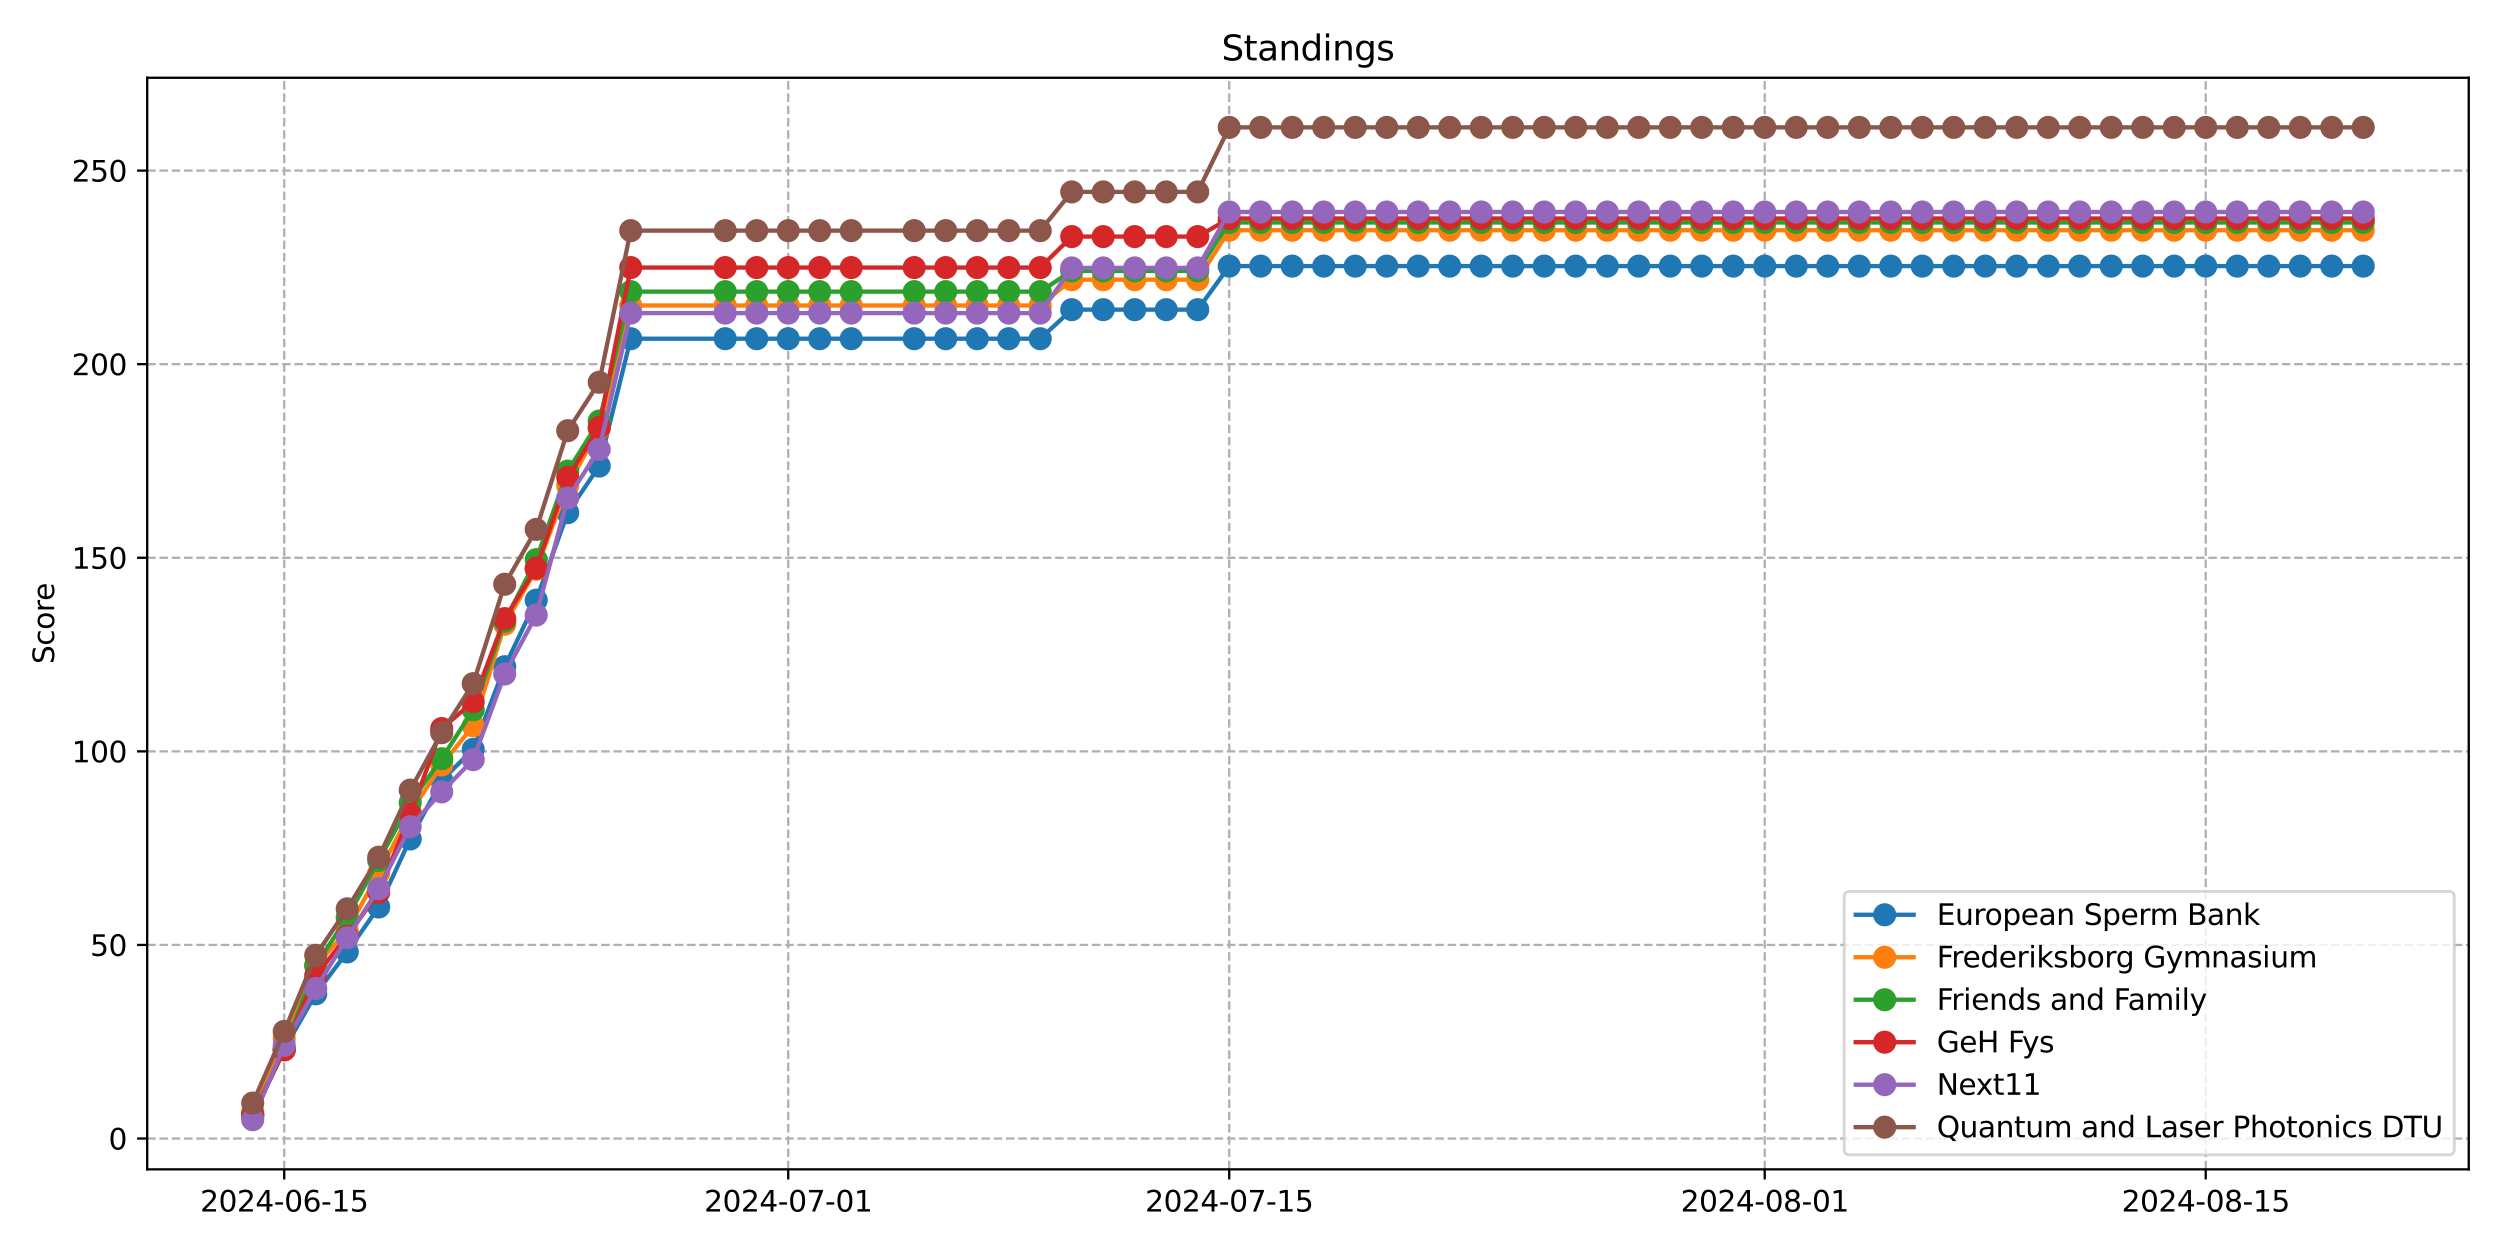 <?xml version="1.0" encoding="utf-8" standalone="no"?>
<!DOCTYPE svg PUBLIC "-//W3C//DTD SVG 1.1//EN"
  "http://www.w3.org/Graphics/SVG/1.1/DTD/svg11.dtd">
<svg xmlns:xlink="http://www.w3.org/1999/xlink" width="864pt" height="432pt" viewBox="0 0 864 432" xmlns="http://www.w3.org/2000/svg" version="1.1">
 <defs>
  <style type="text/css">*{stroke-linejoin: round; stroke-linecap: butt}</style>
 </defs>
 <g id="figure_1">
  <g id="patch_1">
   <path d="M 0 432 
L 864 432 
L 864 0 
L 0 0 
z
" style="fill: #ffffff"/>
  </g>
  <g id="axes_1">
   <g id="patch_2">
    <path d="M 50.87 404.12 
L 853.2 404.12 
L 853.2 26.88 
L 50.87 26.88 
z
" style="fill: #ffffff"/>
   </g>
   <g id="matplotlib.axis_1">
    <g id="xtick_1">
     <g id="line2d_1">
      <path d="M 98.226 404.12 
L 98.226 26.88 
" clip-path="url(#p1e95658770)" style="fill: none; stroke-dasharray: 2.96,1.28; stroke-dashoffset: 0; stroke: #b0b0b0; stroke-width: 0.8"/>
     </g>
     <g id="line2d_2">
      <defs>
       <path id="m9ed7aa3b00" d="M 0 0 
L 0 3.5 
" style="stroke: #000000; stroke-width: 0.8"/>
      </defs>
      <g>
       <use xlink:href="#m9ed7aa3b00" x="98.226" y="404.12" style="stroke: #000000; stroke-width: 0.8"/>
      </g>
     </g>
     <g id="text_1">
      <!-- 2024-06-15 -->
      <g transform="translate(69.168 418.718) scale(0.1 -0.1)">
       <defs>
        <path id="DejaVuSans-32" d="M 1228 531 
L 3431 531 
L 3431 0 
L 469 0 
L 469 531 
Q 828 903 1448 1529 
Q 2069 2156 2228 2338 
Q 2531 2678 2651 2914 
Q 2772 3150 2772 3378 
Q 2772 3750 2511 3984 
Q 2250 4219 1831 4219 
Q 1534 4219 1204 4116 
Q 875 4013 500 3803 
L 500 4441 
Q 881 4594 1212 4672 
Q 1544 4750 1819 4750 
Q 2544 4750 2975 4387 
Q 3406 4025 3406 3419 
Q 3406 3131 3298 2873 
Q 3191 2616 2906 2266 
Q 2828 2175 2409 1742 
Q 1991 1309 1228 531 
z
" transform="scale(0.016)"/>
        <path id="DejaVuSans-30" d="M 2034 4250 
Q 1547 4250 1301 3770 
Q 1056 3291 1056 2328 
Q 1056 1369 1301 889 
Q 1547 409 2034 409 
Q 2525 409 2770 889 
Q 3016 1369 3016 2328 
Q 3016 3291 2770 3770 
Q 2525 4250 2034 4250 
z
M 2034 4750 
Q 2819 4750 3233 4129 
Q 3647 3509 3647 2328 
Q 3647 1150 3233 529 
Q 2819 -91 2034 -91 
Q 1250 -91 836 529 
Q 422 1150 422 2328 
Q 422 3509 836 4129 
Q 1250 4750 2034 4750 
z
" transform="scale(0.016)"/>
        <path id="DejaVuSans-34" d="M 2419 4116 
L 825 1625 
L 2419 1625 
L 2419 4116 
z
M 2253 4666 
L 3047 4666 
L 3047 1625 
L 3713 1625 
L 3713 1100 
L 3047 1100 
L 3047 0 
L 2419 0 
L 2419 1100 
L 313 1100 
L 313 1709 
L 2253 4666 
z
" transform="scale(0.016)"/>
        <path id="DejaVuSans-2d" d="M 313 2009 
L 1997 2009 
L 1997 1497 
L 313 1497 
L 313 2009 
z
" transform="scale(0.016)"/>
        <path id="DejaVuSans-36" d="M 2113 2584 
Q 1688 2584 1439 2293 
Q 1191 2003 1191 1497 
Q 1191 994 1439 701 
Q 1688 409 2113 409 
Q 2538 409 2786 701 
Q 3034 994 3034 1497 
Q 3034 2003 2786 2293 
Q 2538 2584 2113 2584 
z
M 3366 4563 
L 3366 3988 
Q 3128 4100 2886 4159 
Q 2644 4219 2406 4219 
Q 1781 4219 1451 3797 
Q 1122 3375 1075 2522 
Q 1259 2794 1537 2939 
Q 1816 3084 2150 3084 
Q 2853 3084 3261 2657 
Q 3669 2231 3669 1497 
Q 3669 778 3244 343 
Q 2819 -91 2113 -91 
Q 1303 -91 875 529 
Q 447 1150 447 2328 
Q 447 3434 972 4092 
Q 1497 4750 2381 4750 
Q 2619 4750 2861 4703 
Q 3103 4656 3366 4563 
z
" transform="scale(0.016)"/>
        <path id="DejaVuSans-31" d="M 794 531 
L 1825 531 
L 1825 4091 
L 703 3866 
L 703 4441 
L 1819 4666 
L 2450 4666 
L 2450 531 
L 3481 531 
L 3481 0 
L 794 0 
L 794 531 
z
" transform="scale(0.016)"/>
        <path id="DejaVuSans-35" d="M 691 4666 
L 3169 4666 
L 3169 4134 
L 1269 4134 
L 1269 2991 
Q 1406 3038 1543 3061 
Q 1681 3084 1819 3084 
Q 2600 3084 3056 2656 
Q 3513 2228 3513 1497 
Q 3513 744 3044 326 
Q 2575 -91 1722 -91 
Q 1428 -91 1123 -41 
Q 819 9 494 109 
L 494 744 
Q 775 591 1075 516 
Q 1375 441 1709 441 
Q 2250 441 2565 725 
Q 2881 1009 2881 1497 
Q 2881 1984 2565 2268 
Q 2250 2553 1709 2553 
Q 1456 2553 1204 2497 
Q 953 2441 691 2322 
L 691 4666 
z
" transform="scale(0.016)"/>
       </defs>
       <use xlink:href="#DejaVuSans-32"/>
       <use xlink:href="#DejaVuSans-30" x="63.623"/>
       <use xlink:href="#DejaVuSans-32" x="127.246"/>
       <use xlink:href="#DejaVuSans-34" x="190.869"/>
       <use xlink:href="#DejaVuSans-2d" x="254.492"/>
       <use xlink:href="#DejaVuSans-30" x="290.576"/>
       <use xlink:href="#DejaVuSans-36" x="354.199"/>
       <use xlink:href="#DejaVuSans-2d" x="417.822"/>
       <use xlink:href="#DejaVuSans-31" x="453.906"/>
       <use xlink:href="#DejaVuSans-35" x="517.529"/>
      </g>
     </g>
    </g>
    <g id="xtick_2">
     <g id="line2d_3">
      <path d="M 272.409 404.12 
L 272.409 26.88 
" clip-path="url(#p1e95658770)" style="fill: none; stroke-dasharray: 2.96,1.28; stroke-dashoffset: 0; stroke: #b0b0b0; stroke-width: 0.8"/>
     </g>
     <g id="line2d_4">
      <g>
       <use xlink:href="#m9ed7aa3b00" x="272.409" y="404.12" style="stroke: #000000; stroke-width: 0.8"/>
      </g>
     </g>
     <g id="text_2">
      <!-- 2024-07-01 -->
      <g transform="translate(243.351 418.718) scale(0.1 -0.1)">
       <defs>
        <path id="DejaVuSans-37" d="M 525 4666 
L 3525 4666 
L 3525 4397 
L 1831 0 
L 1172 0 
L 2766 4134 
L 525 4134 
L 525 4666 
z
" transform="scale(0.016)"/>
       </defs>
       <use xlink:href="#DejaVuSans-32"/>
       <use xlink:href="#DejaVuSans-30" x="63.623"/>
       <use xlink:href="#DejaVuSans-32" x="127.246"/>
       <use xlink:href="#DejaVuSans-34" x="190.869"/>
       <use xlink:href="#DejaVuSans-2d" x="254.492"/>
       <use xlink:href="#DejaVuSans-30" x="290.576"/>
       <use xlink:href="#DejaVuSans-37" x="354.199"/>
       <use xlink:href="#DejaVuSans-2d" x="417.822"/>
       <use xlink:href="#DejaVuSans-30" x="453.906"/>
       <use xlink:href="#DejaVuSans-31" x="517.529"/>
      </g>
     </g>
    </g>
    <g id="xtick_3">
     <g id="line2d_5">
      <path d="M 424.819 404.12 
L 424.819 26.88 
" clip-path="url(#p1e95658770)" style="fill: none; stroke-dasharray: 2.96,1.28; stroke-dashoffset: 0; stroke: #b0b0b0; stroke-width: 0.8"/>
     </g>
     <g id="line2d_6">
      <g>
       <use xlink:href="#m9ed7aa3b00" x="424.819" y="404.12" style="stroke: #000000; stroke-width: 0.8"/>
      </g>
     </g>
     <g id="text_3">
      <!-- 2024-07-15 -->
      <g transform="translate(395.761 418.718) scale(0.1 -0.1)">
       <use xlink:href="#DejaVuSans-32"/>
       <use xlink:href="#DejaVuSans-30" x="63.623"/>
       <use xlink:href="#DejaVuSans-32" x="127.246"/>
       <use xlink:href="#DejaVuSans-34" x="190.869"/>
       <use xlink:href="#DejaVuSans-2d" x="254.492"/>
       <use xlink:href="#DejaVuSans-30" x="290.576"/>
       <use xlink:href="#DejaVuSans-37" x="354.199"/>
       <use xlink:href="#DejaVuSans-2d" x="417.822"/>
       <use xlink:href="#DejaVuSans-31" x="453.906"/>
       <use xlink:href="#DejaVuSans-35" x="517.529"/>
      </g>
     </g>
    </g>
    <g id="xtick_4">
     <g id="line2d_7">
      <path d="M 609.888 404.12 
L 609.888 26.88 
" clip-path="url(#p1e95658770)" style="fill: none; stroke-dasharray: 2.96,1.28; stroke-dashoffset: 0; stroke: #b0b0b0; stroke-width: 0.8"/>
     </g>
     <g id="line2d_8">
      <g>
       <use xlink:href="#m9ed7aa3b00" x="609.888" y="404.12" style="stroke: #000000; stroke-width: 0.8"/>
      </g>
     </g>
     <g id="text_4">
      <!-- 2024-08-01 -->
      <g transform="translate(580.83 418.718) scale(0.1 -0.1)">
       <defs>
        <path id="DejaVuSans-38" d="M 2034 2216 
Q 1584 2216 1326 1975 
Q 1069 1734 1069 1313 
Q 1069 891 1326 650 
Q 1584 409 2034 409 
Q 2484 409 2743 651 
Q 3003 894 3003 1313 
Q 3003 1734 2745 1975 
Q 2488 2216 2034 2216 
z
M 1403 2484 
Q 997 2584 770 2862 
Q 544 3141 544 3541 
Q 544 4100 942 4425 
Q 1341 4750 2034 4750 
Q 2731 4750 3128 4425 
Q 3525 4100 3525 3541 
Q 3525 3141 3298 2862 
Q 3072 2584 2669 2484 
Q 3125 2378 3379 2068 
Q 3634 1759 3634 1313 
Q 3634 634 3220 271 
Q 2806 -91 2034 -91 
Q 1263 -91 848 271 
Q 434 634 434 1313 
Q 434 1759 690 2068 
Q 947 2378 1403 2484 
z
M 1172 3481 
Q 1172 3119 1398 2916 
Q 1625 2713 2034 2713 
Q 2441 2713 2670 2916 
Q 2900 3119 2900 3481 
Q 2900 3844 2670 4047 
Q 2441 4250 2034 4250 
Q 1625 4250 1398 4047 
Q 1172 3844 1172 3481 
z
" transform="scale(0.016)"/>
       </defs>
       <use xlink:href="#DejaVuSans-32"/>
       <use xlink:href="#DejaVuSans-30" x="63.623"/>
       <use xlink:href="#DejaVuSans-32" x="127.246"/>
       <use xlink:href="#DejaVuSans-34" x="190.869"/>
       <use xlink:href="#DejaVuSans-2d" x="254.492"/>
       <use xlink:href="#DejaVuSans-30" x="290.576"/>
       <use xlink:href="#DejaVuSans-38" x="354.199"/>
       <use xlink:href="#DejaVuSans-2d" x="417.822"/>
       <use xlink:href="#DejaVuSans-30" x="453.906"/>
       <use xlink:href="#DejaVuSans-31" x="517.529"/>
      </g>
     </g>
    </g>
    <g id="xtick_5">
     <g id="line2d_9">
      <path d="M 762.298 404.12 
L 762.298 26.88 
" clip-path="url(#p1e95658770)" style="fill: none; stroke-dasharray: 2.96,1.28; stroke-dashoffset: 0; stroke: #b0b0b0; stroke-width: 0.8"/>
     </g>
     <g id="line2d_10">
      <g>
       <use xlink:href="#m9ed7aa3b00" x="762.298" y="404.12" style="stroke: #000000; stroke-width: 0.8"/>
      </g>
     </g>
     <g id="text_5">
      <!-- 2024-08-15 -->
      <g transform="translate(733.24 418.718) scale(0.1 -0.1)">
       <use xlink:href="#DejaVuSans-32"/>
       <use xlink:href="#DejaVuSans-30" x="63.623"/>
       <use xlink:href="#DejaVuSans-32" x="127.246"/>
       <use xlink:href="#DejaVuSans-34" x="190.869"/>
       <use xlink:href="#DejaVuSans-2d" x="254.492"/>
       <use xlink:href="#DejaVuSans-30" x="290.576"/>
       <use xlink:href="#DejaVuSans-38" x="354.199"/>
       <use xlink:href="#DejaVuSans-2d" x="417.822"/>
       <use xlink:href="#DejaVuSans-31" x="453.906"/>
       <use xlink:href="#DejaVuSans-35" x="517.529"/>
      </g>
     </g>
    </g>
   </g>
   <g id="matplotlib.axis_2">
    <g id="ytick_1">
     <g id="line2d_11">
      <path d="M 50.87 393.476 
L 853.2 393.476 
" clip-path="url(#p1e95658770)" style="fill: none; stroke-dasharray: 2.96,1.28; stroke-dashoffset: 0; stroke: #b0b0b0; stroke-width: 0.8"/>
     </g>
     <g id="line2d_12">
      <defs>
       <path id="mc1fc728f7f" d="M 0 0 
L -3.5 0 
" style="stroke: #000000; stroke-width: 0.8"/>
      </defs>
      <g>
       <use xlink:href="#mc1fc728f7f" x="50.87" y="393.476" style="stroke: #000000; stroke-width: 0.8"/>
      </g>
     </g>
     <g id="text_6">
      <!-- 0 -->
      <g transform="translate(37.508 397.275) scale(0.1 -0.1)">
       <use xlink:href="#DejaVuSans-30"/>
      </g>
     </g>
    </g>
    <g id="ytick_2">
     <g id="line2d_13">
      <path d="M 50.87 326.572 
L 853.2 326.572 
" clip-path="url(#p1e95658770)" style="fill: none; stroke-dasharray: 2.96,1.28; stroke-dashoffset: 0; stroke: #b0b0b0; stroke-width: 0.8"/>
     </g>
     <g id="line2d_14">
      <g>
       <use xlink:href="#mc1fc728f7f" x="50.87" y="326.572" style="stroke: #000000; stroke-width: 0.8"/>
      </g>
     </g>
     <g id="text_7">
      <!-- 50 -->
      <g transform="translate(31.145 330.371) scale(0.1 -0.1)">
       <use xlink:href="#DejaVuSans-35"/>
       <use xlink:href="#DejaVuSans-30" x="63.623"/>
      </g>
     </g>
    </g>
    <g id="ytick_3">
     <g id="line2d_15">
      <path d="M 50.87 259.668 
L 853.2 259.668 
" clip-path="url(#p1e95658770)" style="fill: none; stroke-dasharray: 2.96,1.28; stroke-dashoffset: 0; stroke: #b0b0b0; stroke-width: 0.8"/>
     </g>
     <g id="line2d_16">
      <g>
       <use xlink:href="#mc1fc728f7f" x="50.87" y="259.668" style="stroke: #000000; stroke-width: 0.8"/>
      </g>
     </g>
     <g id="text_8">
      <!-- 100 -->
      <g transform="translate(24.782 263.468) scale(0.1 -0.1)">
       <use xlink:href="#DejaVuSans-31"/>
       <use xlink:href="#DejaVuSans-30" x="63.623"/>
       <use xlink:href="#DejaVuSans-30" x="127.246"/>
      </g>
     </g>
    </g>
    <g id="ytick_4">
     <g id="line2d_17">
      <path d="M 50.87 192.765 
L 853.2 192.765 
" clip-path="url(#p1e95658770)" style="fill: none; stroke-dasharray: 2.96,1.28; stroke-dashoffset: 0; stroke: #b0b0b0; stroke-width: 0.8"/>
     </g>
     <g id="line2d_18">
      <g>
       <use xlink:href="#mc1fc728f7f" x="50.87" y="192.765" style="stroke: #000000; stroke-width: 0.8"/>
      </g>
     </g>
     <g id="text_9">
      <!-- 150 -->
      <g transform="translate(24.782 196.564) scale(0.1 -0.1)">
       <use xlink:href="#DejaVuSans-31"/>
       <use xlink:href="#DejaVuSans-35" x="63.623"/>
       <use xlink:href="#DejaVuSans-30" x="127.246"/>
      </g>
     </g>
    </g>
    <g id="ytick_5">
     <g id="line2d_19">
      <path d="M 50.87 125.861 
L 853.2 125.861 
" clip-path="url(#p1e95658770)" style="fill: none; stroke-dasharray: 2.96,1.28; stroke-dashoffset: 0; stroke: #b0b0b0; stroke-width: 0.8"/>
     </g>
     <g id="line2d_20">
      <g>
       <use xlink:href="#mc1fc728f7f" x="50.87" y="125.861" style="stroke: #000000; stroke-width: 0.8"/>
      </g>
     </g>
     <g id="text_10">
      <!-- 200 -->
      <g transform="translate(24.782 129.66) scale(0.1 -0.1)">
       <use xlink:href="#DejaVuSans-32"/>
       <use xlink:href="#DejaVuSans-30" x="63.623"/>
       <use xlink:href="#DejaVuSans-30" x="127.246"/>
      </g>
     </g>
    </g>
    <g id="ytick_6">
     <g id="line2d_21">
      <path d="M 50.87 58.958 
L 853.2 58.958 
" clip-path="url(#p1e95658770)" style="fill: none; stroke-dasharray: 2.96,1.28; stroke-dashoffset: 0; stroke: #b0b0b0; stroke-width: 0.8"/>
     </g>
     <g id="line2d_22">
      <g>
       <use xlink:href="#mc1fc728f7f" x="50.87" y="58.958" style="stroke: #000000; stroke-width: 0.8"/>
      </g>
     </g>
     <g id="text_11">
      <!-- 250 -->
      <g transform="translate(24.782 62.757) scale(0.1 -0.1)">
       <use xlink:href="#DejaVuSans-32"/>
       <use xlink:href="#DejaVuSans-35" x="63.623"/>
       <use xlink:href="#DejaVuSans-30" x="127.246"/>
      </g>
     </g>
    </g>
    <g id="text_12">
     <!-- Score -->
     <g transform="translate(18.703 229.502) rotate(-90) scale(0.1 -0.1)">
      <defs>
       <path id="DejaVuSans-53" d="M 3425 4513 
L 3425 3897 
Q 3066 4069 2747 4153 
Q 2428 4238 2131 4238 
Q 1616 4238 1336 4038 
Q 1056 3838 1056 3469 
Q 1056 3159 1242 3001 
Q 1428 2844 1947 2747 
L 2328 2669 
Q 3034 2534 3370 2195 
Q 3706 1856 3706 1288 
Q 3706 609 3251 259 
Q 2797 -91 1919 -91 
Q 1588 -91 1214 -16 
Q 841 59 441 206 
L 441 856 
Q 825 641 1194 531 
Q 1563 422 1919 422 
Q 2459 422 2753 634 
Q 3047 847 3047 1241 
Q 3047 1584 2836 1778 
Q 2625 1972 2144 2069 
L 1759 2144 
Q 1053 2284 737 2584 
Q 422 2884 422 3419 
Q 422 4038 858 4394 
Q 1294 4750 2059 4750 
Q 2388 4750 2728 4690 
Q 3069 4631 3425 4513 
z
" transform="scale(0.016)"/>
       <path id="DejaVuSans-63" d="M 3122 3366 
L 3122 2828 
Q 2878 2963 2633 3030 
Q 2388 3097 2138 3097 
Q 1578 3097 1268 2742 
Q 959 2388 959 1747 
Q 959 1106 1268 751 
Q 1578 397 2138 397 
Q 2388 397 2633 464 
Q 2878 531 3122 666 
L 3122 134 
Q 2881 22 2623 -34 
Q 2366 -91 2075 -91 
Q 1284 -91 818 406 
Q 353 903 353 1747 
Q 353 2603 823 3093 
Q 1294 3584 2113 3584 
Q 2378 3584 2631 3529 
Q 2884 3475 3122 3366 
z
" transform="scale(0.016)"/>
       <path id="DejaVuSans-6f" d="M 1959 3097 
Q 1497 3097 1228 2736 
Q 959 2375 959 1747 
Q 959 1119 1226 758 
Q 1494 397 1959 397 
Q 2419 397 2687 759 
Q 2956 1122 2956 1747 
Q 2956 2369 2687 2733 
Q 2419 3097 1959 3097 
z
M 1959 3584 
Q 2709 3584 3137 3096 
Q 3566 2609 3566 1747 
Q 3566 888 3137 398 
Q 2709 -91 1959 -91 
Q 1206 -91 779 398 
Q 353 888 353 1747 
Q 353 2609 779 3096 
Q 1206 3584 1959 3584 
z
" transform="scale(0.016)"/>
       <path id="DejaVuSans-72" d="M 2631 2963 
Q 2534 3019 2420 3045 
Q 2306 3072 2169 3072 
Q 1681 3072 1420 2755 
Q 1159 2438 1159 1844 
L 1159 0 
L 581 0 
L 581 3500 
L 1159 3500 
L 1159 2956 
Q 1341 3275 1631 3429 
Q 1922 3584 2338 3584 
Q 2397 3584 2469 3576 
Q 2541 3569 2628 3553 
L 2631 2963 
z
" transform="scale(0.016)"/>
       <path id="DejaVuSans-65" d="M 3597 1894 
L 3597 1613 
L 953 1613 
Q 991 1019 1311 708 
Q 1631 397 2203 397 
Q 2534 397 2845 478 
Q 3156 559 3463 722 
L 3463 178 
Q 3153 47 2828 -22 
Q 2503 -91 2169 -91 
Q 1331 -91 842 396 
Q 353 884 353 1716 
Q 353 2575 817 3079 
Q 1281 3584 2069 3584 
Q 2775 3584 3186 3129 
Q 3597 2675 3597 1894 
z
M 3022 2063 
Q 3016 2534 2758 2815 
Q 2500 3097 2075 3097 
Q 1594 3097 1305 2825 
Q 1016 2553 972 2059 
L 3022 2063 
z
" transform="scale(0.016)"/>
      </defs>
      <use xlink:href="#DejaVuSans-53"/>
      <use xlink:href="#DejaVuSans-63" x="63.477"/>
      <use xlink:href="#DejaVuSans-6f" x="118.457"/>
      <use xlink:href="#DejaVuSans-72" x="179.639"/>
      <use xlink:href="#DejaVuSans-65" x="218.502"/>
     </g>
    </g>
   </g>
   <g id="line2d_23">
    <path d="M 87.34 385.721 
L 98.226 362.591 
L 109.112 343.476 
L 119.999 328.996 
L 130.885 313.465 
L 141.772 289.953 
L 152.658 269.643 
L 163.545 258.986 
L 174.431 230.409 
L 185.317 207.423 
L 196.204 177.173 
L 207.09 161.068 
L 217.977 117.055 
L 250.636 117.055 
L 261.522 117.055 
L 272.409 117.055 
L 283.295 117.055 
L 294.182 117.055 
L 315.955 117.055 
L 326.841 117.055 
L 337.727 117.055 
L 348.614 117.055 
L 359.5 117.055 
L 370.387 107.019 
L 381.273 107.019 
L 392.16 107.019 
L 403.046 107.019 
L 413.932 107.019 
L 424.819 91.966 
L 435.705 91.966 
L 446.592 91.966 
L 457.478 91.966 
L 468.365 91.966 
L 479.251 91.966 
L 490.138 91.966 
L 501.024 91.966 
L 511.91 91.966 
L 522.797 91.966 
L 533.683 91.966 
L 544.57 91.966 
L 555.456 91.966 
L 566.343 91.966 
L 577.229 91.966 
L 588.115 91.966 
L 599.002 91.966 
L 609.888 91.966 
L 620.775 91.966 
L 631.661 91.966 
L 642.548 91.966 
L 653.434 91.966 
L 664.32 91.966 
L 675.207 91.966 
L 686.093 91.966 
L 696.98 91.966 
L 707.866 91.966 
L 718.753 91.966 
L 729.639 91.966 
L 740.525 91.966 
L 751.412 91.966 
L 762.298 91.966 
L 773.185 91.966 
L 784.071 91.966 
L 794.958 91.966 
L 805.844 91.966 
L 816.73 91.966 
" clip-path="url(#p1e95658770)" style="fill: none; stroke: #1f77b4; stroke-width: 1.5; stroke-linecap: square"/>
    <defs>
     <path id="mede29378de" d="M 0 3.5 
C 0.928 3.5 1.819 3.131 2.475 2.475 
C 3.131 1.819 3.5 0.928 3.5 0 
C 3.5 -0.928 3.131 -1.819 2.475 -2.475 
C 1.819 -3.131 0.928 -3.5 0 -3.5 
C -0.928 -3.5 -1.819 -3.131 -2.475 -2.475 
C -3.131 -1.819 -3.5 -0.928 -3.5 0 
C -3.5 0.928 -3.131 1.819 -2.475 2.475 
C -1.819 3.131 -0.928 3.5 0 3.5 
z
" style="stroke: #1f77b4"/>
    </defs>
    <g clip-path="url(#p1e95658770)">
     <use xlink:href="#mede29378de" x="87.34" y="385.721" style="fill: #1f77b4; stroke: #1f77b4"/>
     <use xlink:href="#mede29378de" x="98.226" y="362.591" style="fill: #1f77b4; stroke: #1f77b4"/>
     <use xlink:href="#mede29378de" x="109.112" y="343.476" style="fill: #1f77b4; stroke: #1f77b4"/>
     <use xlink:href="#mede29378de" x="119.999" y="328.996" style="fill: #1f77b4; stroke: #1f77b4"/>
     <use xlink:href="#mede29378de" x="130.885" y="313.465" style="fill: #1f77b4; stroke: #1f77b4"/>
     <use xlink:href="#mede29378de" x="141.772" y="289.953" style="fill: #1f77b4; stroke: #1f77b4"/>
     <use xlink:href="#mede29378de" x="152.658" y="269.643" style="fill: #1f77b4; stroke: #1f77b4"/>
     <use xlink:href="#mede29378de" x="163.545" y="258.986" style="fill: #1f77b4; stroke: #1f77b4"/>
     <use xlink:href="#mede29378de" x="174.431" y="230.409" style="fill: #1f77b4; stroke: #1f77b4"/>
     <use xlink:href="#mede29378de" x="185.317" y="207.423" style="fill: #1f77b4; stroke: #1f77b4"/>
     <use xlink:href="#mede29378de" x="196.204" y="177.173" style="fill: #1f77b4; stroke: #1f77b4"/>
     <use xlink:href="#mede29378de" x="207.09" y="161.068" style="fill: #1f77b4; stroke: #1f77b4"/>
     <use xlink:href="#mede29378de" x="217.977" y="117.055" style="fill: #1f77b4; stroke: #1f77b4"/>
     <use xlink:href="#mede29378de" x="250.636" y="117.055" style="fill: #1f77b4; stroke: #1f77b4"/>
     <use xlink:href="#mede29378de" x="261.522" y="117.055" style="fill: #1f77b4; stroke: #1f77b4"/>
     <use xlink:href="#mede29378de" x="272.409" y="117.055" style="fill: #1f77b4; stroke: #1f77b4"/>
     <use xlink:href="#mede29378de" x="283.295" y="117.055" style="fill: #1f77b4; stroke: #1f77b4"/>
     <use xlink:href="#mede29378de" x="294.182" y="117.055" style="fill: #1f77b4; stroke: #1f77b4"/>
     <use xlink:href="#mede29378de" x="315.955" y="117.055" style="fill: #1f77b4; stroke: #1f77b4"/>
     <use xlink:href="#mede29378de" x="326.841" y="117.055" style="fill: #1f77b4; stroke: #1f77b4"/>
     <use xlink:href="#mede29378de" x="337.727" y="117.055" style="fill: #1f77b4; stroke: #1f77b4"/>
     <use xlink:href="#mede29378de" x="348.614" y="117.055" style="fill: #1f77b4; stroke: #1f77b4"/>
     <use xlink:href="#mede29378de" x="359.5" y="117.055" style="fill: #1f77b4; stroke: #1f77b4"/>
     <use xlink:href="#mede29378de" x="370.387" y="107.019" style="fill: #1f77b4; stroke: #1f77b4"/>
     <use xlink:href="#mede29378de" x="381.273" y="107.019" style="fill: #1f77b4; stroke: #1f77b4"/>
     <use xlink:href="#mede29378de" x="392.16" y="107.019" style="fill: #1f77b4; stroke: #1f77b4"/>
     <use xlink:href="#mede29378de" x="403.046" y="107.019" style="fill: #1f77b4; stroke: #1f77b4"/>
     <use xlink:href="#mede29378de" x="413.932" y="107.019" style="fill: #1f77b4; stroke: #1f77b4"/>
     <use xlink:href="#mede29378de" x="424.819" y="91.966" style="fill: #1f77b4; stroke: #1f77b4"/>
     <use xlink:href="#mede29378de" x="435.705" y="91.966" style="fill: #1f77b4; stroke: #1f77b4"/>
     <use xlink:href="#mede29378de" x="446.592" y="91.966" style="fill: #1f77b4; stroke: #1f77b4"/>
     <use xlink:href="#mede29378de" x="457.478" y="91.966" style="fill: #1f77b4; stroke: #1f77b4"/>
     <use xlink:href="#mede29378de" x="468.365" y="91.966" style="fill: #1f77b4; stroke: #1f77b4"/>
     <use xlink:href="#mede29378de" x="479.251" y="91.966" style="fill: #1f77b4; stroke: #1f77b4"/>
     <use xlink:href="#mede29378de" x="490.138" y="91.966" style="fill: #1f77b4; stroke: #1f77b4"/>
     <use xlink:href="#mede29378de" x="501.024" y="91.966" style="fill: #1f77b4; stroke: #1f77b4"/>
     <use xlink:href="#mede29378de" x="511.91" y="91.966" style="fill: #1f77b4; stroke: #1f77b4"/>
     <use xlink:href="#mede29378de" x="522.797" y="91.966" style="fill: #1f77b4; stroke: #1f77b4"/>
     <use xlink:href="#mede29378de" x="533.683" y="91.966" style="fill: #1f77b4; stroke: #1f77b4"/>
     <use xlink:href="#mede29378de" x="544.57" y="91.966" style="fill: #1f77b4; stroke: #1f77b4"/>
     <use xlink:href="#mede29378de" x="555.456" y="91.966" style="fill: #1f77b4; stroke: #1f77b4"/>
     <use xlink:href="#mede29378de" x="566.343" y="91.966" style="fill: #1f77b4; stroke: #1f77b4"/>
     <use xlink:href="#mede29378de" x="577.229" y="91.966" style="fill: #1f77b4; stroke: #1f77b4"/>
     <use xlink:href="#mede29378de" x="588.115" y="91.966" style="fill: #1f77b4; stroke: #1f77b4"/>
     <use xlink:href="#mede29378de" x="599.002" y="91.966" style="fill: #1f77b4; stroke: #1f77b4"/>
     <use xlink:href="#mede29378de" x="609.888" y="91.966" style="fill: #1f77b4; stroke: #1f77b4"/>
     <use xlink:href="#mede29378de" x="620.775" y="91.966" style="fill: #1f77b4; stroke: #1f77b4"/>
     <use xlink:href="#mede29378de" x="631.661" y="91.966" style="fill: #1f77b4; stroke: #1f77b4"/>
     <use xlink:href="#mede29378de" x="642.548" y="91.966" style="fill: #1f77b4; stroke: #1f77b4"/>
     <use xlink:href="#mede29378de" x="653.434" y="91.966" style="fill: #1f77b4; stroke: #1f77b4"/>
     <use xlink:href="#mede29378de" x="664.32" y="91.966" style="fill: #1f77b4; stroke: #1f77b4"/>
     <use xlink:href="#mede29378de" x="675.207" y="91.966" style="fill: #1f77b4; stroke: #1f77b4"/>
     <use xlink:href="#mede29378de" x="686.093" y="91.966" style="fill: #1f77b4; stroke: #1f77b4"/>
     <use xlink:href="#mede29378de" x="696.98" y="91.966" style="fill: #1f77b4; stroke: #1f77b4"/>
     <use xlink:href="#mede29378de" x="707.866" y="91.966" style="fill: #1f77b4; stroke: #1f77b4"/>
     <use xlink:href="#mede29378de" x="718.753" y="91.966" style="fill: #1f77b4; stroke: #1f77b4"/>
     <use xlink:href="#mede29378de" x="729.639" y="91.966" style="fill: #1f77b4; stroke: #1f77b4"/>
     <use xlink:href="#mede29378de" x="740.525" y="91.966" style="fill: #1f77b4; stroke: #1f77b4"/>
     <use xlink:href="#mede29378de" x="751.412" y="91.966" style="fill: #1f77b4; stroke: #1f77b4"/>
     <use xlink:href="#mede29378de" x="762.298" y="91.966" style="fill: #1f77b4; stroke: #1f77b4"/>
     <use xlink:href="#mede29378de" x="773.185" y="91.966" style="fill: #1f77b4; stroke: #1f77b4"/>
     <use xlink:href="#mede29378de" x="784.071" y="91.966" style="fill: #1f77b4; stroke: #1f77b4"/>
     <use xlink:href="#mede29378de" x="794.958" y="91.966" style="fill: #1f77b4; stroke: #1f77b4"/>
     <use xlink:href="#mede29378de" x="805.844" y="91.966" style="fill: #1f77b4; stroke: #1f77b4"/>
     <use xlink:href="#mede29378de" x="816.73" y="91.966" style="fill: #1f77b4; stroke: #1f77b4"/>
    </g>
   </g>
   <g id="line2d_24">
    <path d="M 87.34 384.201 
L 98.226 358.926 
L 109.112 333.8 
L 119.999 321.609 
L 130.885 301.687 
L 141.772 280.872 
L 152.658 264.369 
L 163.545 250.84 
L 174.431 215.753 
L 185.317 196.722 
L 196.204 167.879 
L 207.09 148.106 
L 217.977 105.585 
L 250.636 105.585 
L 261.522 105.585 
L 272.409 105.585 
L 283.295 105.585 
L 294.182 105.585 
L 315.955 105.585 
L 326.841 105.585 
L 337.727 105.585 
L 348.614 105.585 
L 359.5 105.585 
L 370.387 96.664 
L 381.273 96.664 
L 392.16 96.664 
L 403.046 96.664 
L 413.932 96.664 
L 424.819 79.566 
L 435.705 79.566 
L 446.592 79.566 
L 457.478 79.566 
L 468.365 79.566 
L 479.251 79.566 
L 490.138 79.566 
L 501.024 79.566 
L 511.91 79.566 
L 522.797 79.566 
L 533.683 79.566 
L 544.57 79.566 
L 555.456 79.566 
L 566.343 79.566 
L 577.229 79.566 
L 588.115 79.566 
L 599.002 79.566 
L 609.888 79.566 
L 620.775 79.566 
L 631.661 79.566 
L 642.548 79.566 
L 653.434 79.566 
L 664.32 79.566 
L 675.207 79.566 
L 686.093 79.566 
L 696.98 79.566 
L 707.866 79.566 
L 718.753 79.566 
L 729.639 79.566 
L 740.525 79.566 
L 751.412 79.566 
L 762.298 79.566 
L 773.185 79.566 
L 784.071 79.566 
L 794.958 79.566 
L 805.844 79.566 
L 816.73 79.566 
" clip-path="url(#p1e95658770)" style="fill: none; stroke: #ff7f0e; stroke-width: 1.5; stroke-linecap: square"/>
    <defs>
     <path id="m91eea2b69c" d="M 0 3.5 
C 0.928 3.5 1.819 3.131 2.475 2.475 
C 3.131 1.819 3.5 0.928 3.5 0 
C 3.5 -0.928 3.131 -1.819 2.475 -2.475 
C 1.819 -3.131 0.928 -3.5 0 -3.5 
C -0.928 -3.5 -1.819 -3.131 -2.475 -2.475 
C -3.131 -1.819 -3.5 -0.928 -3.5 0 
C -3.5 0.928 -3.131 1.819 -2.475 2.475 
C -1.819 3.131 -0.928 3.5 0 3.5 
z
" style="stroke: #ff7f0e"/>
    </defs>
    <g clip-path="url(#p1e95658770)">
     <use xlink:href="#m91eea2b69c" x="87.34" y="384.201" style="fill: #ff7f0e; stroke: #ff7f0e"/>
     <use xlink:href="#m91eea2b69c" x="98.226" y="358.926" style="fill: #ff7f0e; stroke: #ff7f0e"/>
     <use xlink:href="#m91eea2b69c" x="109.112" y="333.8" style="fill: #ff7f0e; stroke: #ff7f0e"/>
     <use xlink:href="#m91eea2b69c" x="119.999" y="321.609" style="fill: #ff7f0e; stroke: #ff7f0e"/>
     <use xlink:href="#m91eea2b69c" x="130.885" y="301.687" style="fill: #ff7f0e; stroke: #ff7f0e"/>
     <use xlink:href="#m91eea2b69c" x="141.772" y="280.872" style="fill: #ff7f0e; stroke: #ff7f0e"/>
     <use xlink:href="#m91eea2b69c" x="152.658" y="264.369" style="fill: #ff7f0e; stroke: #ff7f0e"/>
     <use xlink:href="#m91eea2b69c" x="163.545" y="250.84" style="fill: #ff7f0e; stroke: #ff7f0e"/>
     <use xlink:href="#m91eea2b69c" x="174.431" y="215.753" style="fill: #ff7f0e; stroke: #ff7f0e"/>
     <use xlink:href="#m91eea2b69c" x="185.317" y="196.722" style="fill: #ff7f0e; stroke: #ff7f0e"/>
     <use xlink:href="#m91eea2b69c" x="196.204" y="167.879" style="fill: #ff7f0e; stroke: #ff7f0e"/>
     <use xlink:href="#m91eea2b69c" x="207.09" y="148.106" style="fill: #ff7f0e; stroke: #ff7f0e"/>
     <use xlink:href="#m91eea2b69c" x="217.977" y="105.585" style="fill: #ff7f0e; stroke: #ff7f0e"/>
     <use xlink:href="#m91eea2b69c" x="250.636" y="105.585" style="fill: #ff7f0e; stroke: #ff7f0e"/>
     <use xlink:href="#m91eea2b69c" x="261.522" y="105.585" style="fill: #ff7f0e; stroke: #ff7f0e"/>
     <use xlink:href="#m91eea2b69c" x="272.409" y="105.585" style="fill: #ff7f0e; stroke: #ff7f0e"/>
     <use xlink:href="#m91eea2b69c" x="283.295" y="105.585" style="fill: #ff7f0e; stroke: #ff7f0e"/>
     <use xlink:href="#m91eea2b69c" x="294.182" y="105.585" style="fill: #ff7f0e; stroke: #ff7f0e"/>
     <use xlink:href="#m91eea2b69c" x="315.955" y="105.585" style="fill: #ff7f0e; stroke: #ff7f0e"/>
     <use xlink:href="#m91eea2b69c" x="326.841" y="105.585" style="fill: #ff7f0e; stroke: #ff7f0e"/>
     <use xlink:href="#m91eea2b69c" x="337.727" y="105.585" style="fill: #ff7f0e; stroke: #ff7f0e"/>
     <use xlink:href="#m91eea2b69c" x="348.614" y="105.585" style="fill: #ff7f0e; stroke: #ff7f0e"/>
     <use xlink:href="#m91eea2b69c" x="359.5" y="105.585" style="fill: #ff7f0e; stroke: #ff7f0e"/>
     <use xlink:href="#m91eea2b69c" x="370.387" y="96.664" style="fill: #ff7f0e; stroke: #ff7f0e"/>
     <use xlink:href="#m91eea2b69c" x="381.273" y="96.664" style="fill: #ff7f0e; stroke: #ff7f0e"/>
     <use xlink:href="#m91eea2b69c" x="392.16" y="96.664" style="fill: #ff7f0e; stroke: #ff7f0e"/>
     <use xlink:href="#m91eea2b69c" x="403.046" y="96.664" style="fill: #ff7f0e; stroke: #ff7f0e"/>
     <use xlink:href="#m91eea2b69c" x="413.932" y="96.664" style="fill: #ff7f0e; stroke: #ff7f0e"/>
     <use xlink:href="#m91eea2b69c" x="424.819" y="79.566" style="fill: #ff7f0e; stroke: #ff7f0e"/>
     <use xlink:href="#m91eea2b69c" x="435.705" y="79.566" style="fill: #ff7f0e; stroke: #ff7f0e"/>
     <use xlink:href="#m91eea2b69c" x="446.592" y="79.566" style="fill: #ff7f0e; stroke: #ff7f0e"/>
     <use xlink:href="#m91eea2b69c" x="457.478" y="79.566" style="fill: #ff7f0e; stroke: #ff7f0e"/>
     <use xlink:href="#m91eea2b69c" x="468.365" y="79.566" style="fill: #ff7f0e; stroke: #ff7f0e"/>
     <use xlink:href="#m91eea2b69c" x="479.251" y="79.566" style="fill: #ff7f0e; stroke: #ff7f0e"/>
     <use xlink:href="#m91eea2b69c" x="490.138" y="79.566" style="fill: #ff7f0e; stroke: #ff7f0e"/>
     <use xlink:href="#m91eea2b69c" x="501.024" y="79.566" style="fill: #ff7f0e; stroke: #ff7f0e"/>
     <use xlink:href="#m91eea2b69c" x="511.91" y="79.566" style="fill: #ff7f0e; stroke: #ff7f0e"/>
     <use xlink:href="#m91eea2b69c" x="522.797" y="79.566" style="fill: #ff7f0e; stroke: #ff7f0e"/>
     <use xlink:href="#m91eea2b69c" x="533.683" y="79.566" style="fill: #ff7f0e; stroke: #ff7f0e"/>
     <use xlink:href="#m91eea2b69c" x="544.57" y="79.566" style="fill: #ff7f0e; stroke: #ff7f0e"/>
     <use xlink:href="#m91eea2b69c" x="555.456" y="79.566" style="fill: #ff7f0e; stroke: #ff7f0e"/>
     <use xlink:href="#m91eea2b69c" x="566.343" y="79.566" style="fill: #ff7f0e; stroke: #ff7f0e"/>
     <use xlink:href="#m91eea2b69c" x="577.229" y="79.566" style="fill: #ff7f0e; stroke: #ff7f0e"/>
     <use xlink:href="#m91eea2b69c" x="588.115" y="79.566" style="fill: #ff7f0e; stroke: #ff7f0e"/>
     <use xlink:href="#m91eea2b69c" x="599.002" y="79.566" style="fill: #ff7f0e; stroke: #ff7f0e"/>
     <use xlink:href="#m91eea2b69c" x="609.888" y="79.566" style="fill: #ff7f0e; stroke: #ff7f0e"/>
     <use xlink:href="#m91eea2b69c" x="620.775" y="79.566" style="fill: #ff7f0e; stroke: #ff7f0e"/>
     <use xlink:href="#m91eea2b69c" x="631.661" y="79.566" style="fill: #ff7f0e; stroke: #ff7f0e"/>
     <use xlink:href="#m91eea2b69c" x="642.548" y="79.566" style="fill: #ff7f0e; stroke: #ff7f0e"/>
     <use xlink:href="#m91eea2b69c" x="653.434" y="79.566" style="fill: #ff7f0e; stroke: #ff7f0e"/>
     <use xlink:href="#m91eea2b69c" x="664.32" y="79.566" style="fill: #ff7f0e; stroke: #ff7f0e"/>
     <use xlink:href="#m91eea2b69c" x="675.207" y="79.566" style="fill: #ff7f0e; stroke: #ff7f0e"/>
     <use xlink:href="#m91eea2b69c" x="686.093" y="79.566" style="fill: #ff7f0e; stroke: #ff7f0e"/>
     <use xlink:href="#m91eea2b69c" x="696.98" y="79.566" style="fill: #ff7f0e; stroke: #ff7f0e"/>
     <use xlink:href="#m91eea2b69c" x="707.866" y="79.566" style="fill: #ff7f0e; stroke: #ff7f0e"/>
     <use xlink:href="#m91eea2b69c" x="718.753" y="79.566" style="fill: #ff7f0e; stroke: #ff7f0e"/>
     <use xlink:href="#m91eea2b69c" x="729.639" y="79.566" style="fill: #ff7f0e; stroke: #ff7f0e"/>
     <use xlink:href="#m91eea2b69c" x="740.525" y="79.566" style="fill: #ff7f0e; stroke: #ff7f0e"/>
     <use xlink:href="#m91eea2b69c" x="751.412" y="79.566" style="fill: #ff7f0e; stroke: #ff7f0e"/>
     <use xlink:href="#m91eea2b69c" x="762.298" y="79.566" style="fill: #ff7f0e; stroke: #ff7f0e"/>
     <use xlink:href="#m91eea2b69c" x="773.185" y="79.566" style="fill: #ff7f0e; stroke: #ff7f0e"/>
     <use xlink:href="#m91eea2b69c" x="784.071" y="79.566" style="fill: #ff7f0e; stroke: #ff7f0e"/>
     <use xlink:href="#m91eea2b69c" x="794.958" y="79.566" style="fill: #ff7f0e; stroke: #ff7f0e"/>
     <use xlink:href="#m91eea2b69c" x="805.844" y="79.566" style="fill: #ff7f0e; stroke: #ff7f0e"/>
     <use xlink:href="#m91eea2b69c" x="816.73" y="79.566" style="fill: #ff7f0e; stroke: #ff7f0e"/>
    </g>
   </g>
   <g id="line2d_25">
    <path d="M 87.34 385.223 
L 98.226 362.762 
L 109.112 333.611 
L 119.999 317.077 
L 130.885 297.388 
L 141.772 277.412 
L 152.658 262.216 
L 163.545 245.299 
L 174.431 214.714 
L 185.317 193.4 
L 196.204 162.816 
L 207.09 145.517 
L 217.977 100.787 
L 250.636 100.787 
L 261.522 100.787 
L 272.409 100.787 
L 283.295 100.787 
L 294.182 100.787 
L 315.955 100.787 
L 326.841 100.787 
L 337.727 100.787 
L 348.614 100.787 
L 359.5 100.787 
L 370.387 93.618 
L 381.273 93.618 
L 392.16 93.618 
L 403.046 93.618 
L 413.932 93.618 
L 424.819 76.892 
L 435.705 76.892 
L 446.592 76.892 
L 457.478 76.892 
L 468.365 76.892 
L 479.251 76.892 
L 490.138 76.892 
L 501.024 76.892 
L 511.91 76.892 
L 522.797 76.892 
L 533.683 76.892 
L 544.57 76.892 
L 555.456 76.892 
L 566.343 76.892 
L 577.229 76.892 
L 588.115 76.892 
L 599.002 76.892 
L 609.888 76.892 
L 620.775 76.892 
L 631.661 76.892 
L 642.548 76.892 
L 653.434 76.892 
L 664.32 76.892 
L 675.207 76.892 
L 686.093 76.892 
L 696.98 76.892 
L 707.866 76.892 
L 718.753 76.892 
L 729.639 76.892 
L 740.525 76.892 
L 751.412 76.892 
L 762.298 76.892 
L 773.185 76.892 
L 784.071 76.892 
L 794.958 76.892 
L 805.844 76.892 
L 816.73 76.892 
" clip-path="url(#p1e95658770)" style="fill: none; stroke: #2ca02c; stroke-width: 1.5; stroke-linecap: square"/>
    <defs>
     <path id="md38c05f2e0" d="M 0 3.5 
C 0.928 3.5 1.819 3.131 2.475 2.475 
C 3.131 1.819 3.5 0.928 3.5 0 
C 3.5 -0.928 3.131 -1.819 2.475 -2.475 
C 1.819 -3.131 0.928 -3.5 0 -3.5 
C -0.928 -3.5 -1.819 -3.131 -2.475 -2.475 
C -3.131 -1.819 -3.5 -0.928 -3.5 0 
C -3.5 0.928 -3.131 1.819 -2.475 2.475 
C -1.819 3.131 -0.928 3.5 0 3.5 
z
" style="stroke: #2ca02c"/>
    </defs>
    <g clip-path="url(#p1e95658770)">
     <use xlink:href="#md38c05f2e0" x="87.34" y="385.223" style="fill: #2ca02c; stroke: #2ca02c"/>
     <use xlink:href="#md38c05f2e0" x="98.226" y="362.762" style="fill: #2ca02c; stroke: #2ca02c"/>
     <use xlink:href="#md38c05f2e0" x="109.112" y="333.611" style="fill: #2ca02c; stroke: #2ca02c"/>
     <use xlink:href="#md38c05f2e0" x="119.999" y="317.077" style="fill: #2ca02c; stroke: #2ca02c"/>
     <use xlink:href="#md38c05f2e0" x="130.885" y="297.388" style="fill: #2ca02c; stroke: #2ca02c"/>
     <use xlink:href="#md38c05f2e0" x="141.772" y="277.412" style="fill: #2ca02c; stroke: #2ca02c"/>
     <use xlink:href="#md38c05f2e0" x="152.658" y="262.216" style="fill: #2ca02c; stroke: #2ca02c"/>
     <use xlink:href="#md38c05f2e0" x="163.545" y="245.299" style="fill: #2ca02c; stroke: #2ca02c"/>
     <use xlink:href="#md38c05f2e0" x="174.431" y="214.714" style="fill: #2ca02c; stroke: #2ca02c"/>
     <use xlink:href="#md38c05f2e0" x="185.317" y="193.4" style="fill: #2ca02c; stroke: #2ca02c"/>
     <use xlink:href="#md38c05f2e0" x="196.204" y="162.816" style="fill: #2ca02c; stroke: #2ca02c"/>
     <use xlink:href="#md38c05f2e0" x="207.09" y="145.517" style="fill: #2ca02c; stroke: #2ca02c"/>
     <use xlink:href="#md38c05f2e0" x="217.977" y="100.787" style="fill: #2ca02c; stroke: #2ca02c"/>
     <use xlink:href="#md38c05f2e0" x="250.636" y="100.787" style="fill: #2ca02c; stroke: #2ca02c"/>
     <use xlink:href="#md38c05f2e0" x="261.522" y="100.787" style="fill: #2ca02c; stroke: #2ca02c"/>
     <use xlink:href="#md38c05f2e0" x="272.409" y="100.787" style="fill: #2ca02c; stroke: #2ca02c"/>
     <use xlink:href="#md38c05f2e0" x="283.295" y="100.787" style="fill: #2ca02c; stroke: #2ca02c"/>
     <use xlink:href="#md38c05f2e0" x="294.182" y="100.787" style="fill: #2ca02c; stroke: #2ca02c"/>
     <use xlink:href="#md38c05f2e0" x="315.955" y="100.787" style="fill: #2ca02c; stroke: #2ca02c"/>
     <use xlink:href="#md38c05f2e0" x="326.841" y="100.787" style="fill: #2ca02c; stroke: #2ca02c"/>
     <use xlink:href="#md38c05f2e0" x="337.727" y="100.787" style="fill: #2ca02c; stroke: #2ca02c"/>
     <use xlink:href="#md38c05f2e0" x="348.614" y="100.787" style="fill: #2ca02c; stroke: #2ca02c"/>
     <use xlink:href="#md38c05f2e0" x="359.5" y="100.787" style="fill: #2ca02c; stroke: #2ca02c"/>
     <use xlink:href="#md38c05f2e0" x="370.387" y="93.618" style="fill: #2ca02c; stroke: #2ca02c"/>
     <use xlink:href="#md38c05f2e0" x="381.273" y="93.618" style="fill: #2ca02c; stroke: #2ca02c"/>
     <use xlink:href="#md38c05f2e0" x="392.16" y="93.618" style="fill: #2ca02c; stroke: #2ca02c"/>
     <use xlink:href="#md38c05f2e0" x="403.046" y="93.618" style="fill: #2ca02c; stroke: #2ca02c"/>
     <use xlink:href="#md38c05f2e0" x="413.932" y="93.618" style="fill: #2ca02c; stroke: #2ca02c"/>
     <use xlink:href="#md38c05f2e0" x="424.819" y="76.892" style="fill: #2ca02c; stroke: #2ca02c"/>
     <use xlink:href="#md38c05f2e0" x="435.705" y="76.892" style="fill: #2ca02c; stroke: #2ca02c"/>
     <use xlink:href="#md38c05f2e0" x="446.592" y="76.892" style="fill: #2ca02c; stroke: #2ca02c"/>
     <use xlink:href="#md38c05f2e0" x="457.478" y="76.892" style="fill: #2ca02c; stroke: #2ca02c"/>
     <use xlink:href="#md38c05f2e0" x="468.365" y="76.892" style="fill: #2ca02c; stroke: #2ca02c"/>
     <use xlink:href="#md38c05f2e0" x="479.251" y="76.892" style="fill: #2ca02c; stroke: #2ca02c"/>
     <use xlink:href="#md38c05f2e0" x="490.138" y="76.892" style="fill: #2ca02c; stroke: #2ca02c"/>
     <use xlink:href="#md38c05f2e0" x="501.024" y="76.892" style="fill: #2ca02c; stroke: #2ca02c"/>
     <use xlink:href="#md38c05f2e0" x="511.91" y="76.892" style="fill: #2ca02c; stroke: #2ca02c"/>
     <use xlink:href="#md38c05f2e0" x="522.797" y="76.892" style="fill: #2ca02c; stroke: #2ca02c"/>
     <use xlink:href="#md38c05f2e0" x="533.683" y="76.892" style="fill: #2ca02c; stroke: #2ca02c"/>
     <use xlink:href="#md38c05f2e0" x="544.57" y="76.892" style="fill: #2ca02c; stroke: #2ca02c"/>
     <use xlink:href="#md38c05f2e0" x="555.456" y="76.892" style="fill: #2ca02c; stroke: #2ca02c"/>
     <use xlink:href="#md38c05f2e0" x="566.343" y="76.892" style="fill: #2ca02c; stroke: #2ca02c"/>
     <use xlink:href="#md38c05f2e0" x="577.229" y="76.892" style="fill: #2ca02c; stroke: #2ca02c"/>
     <use xlink:href="#md38c05f2e0" x="588.115" y="76.892" style="fill: #2ca02c; stroke: #2ca02c"/>
     <use xlink:href="#md38c05f2e0" x="599.002" y="76.892" style="fill: #2ca02c; stroke: #2ca02c"/>
     <use xlink:href="#md38c05f2e0" x="609.888" y="76.892" style="fill: #2ca02c; stroke: #2ca02c"/>
     <use xlink:href="#md38c05f2e0" x="620.775" y="76.892" style="fill: #2ca02c; stroke: #2ca02c"/>
     <use xlink:href="#md38c05f2e0" x="631.661" y="76.892" style="fill: #2ca02c; stroke: #2ca02c"/>
     <use xlink:href="#md38c05f2e0" x="642.548" y="76.892" style="fill: #2ca02c; stroke: #2ca02c"/>
     <use xlink:href="#md38c05f2e0" x="653.434" y="76.892" style="fill: #2ca02c; stroke: #2ca02c"/>
     <use xlink:href="#md38c05f2e0" x="664.32" y="76.892" style="fill: #2ca02c; stroke: #2ca02c"/>
     <use xlink:href="#md38c05f2e0" x="675.207" y="76.892" style="fill: #2ca02c; stroke: #2ca02c"/>
     <use xlink:href="#md38c05f2e0" x="686.093" y="76.892" style="fill: #2ca02c; stroke: #2ca02c"/>
     <use xlink:href="#md38c05f2e0" x="696.98" y="76.892" style="fill: #2ca02c; stroke: #2ca02c"/>
     <use xlink:href="#md38c05f2e0" x="707.866" y="76.892" style="fill: #2ca02c; stroke: #2ca02c"/>
     <use xlink:href="#md38c05f2e0" x="718.753" y="76.892" style="fill: #2ca02c; stroke: #2ca02c"/>
     <use xlink:href="#md38c05f2e0" x="729.639" y="76.892" style="fill: #2ca02c; stroke: #2ca02c"/>
     <use xlink:href="#md38c05f2e0" x="740.525" y="76.892" style="fill: #2ca02c; stroke: #2ca02c"/>
     <use xlink:href="#md38c05f2e0" x="751.412" y="76.892" style="fill: #2ca02c; stroke: #2ca02c"/>
     <use xlink:href="#md38c05f2e0" x="762.298" y="76.892" style="fill: #2ca02c; stroke: #2ca02c"/>
     <use xlink:href="#md38c05f2e0" x="773.185" y="76.892" style="fill: #2ca02c; stroke: #2ca02c"/>
     <use xlink:href="#md38c05f2e0" x="784.071" y="76.892" style="fill: #2ca02c; stroke: #2ca02c"/>
     <use xlink:href="#md38c05f2e0" x="794.958" y="76.892" style="fill: #2ca02c; stroke: #2ca02c"/>
     <use xlink:href="#md38c05f2e0" x="805.844" y="76.892" style="fill: #2ca02c; stroke: #2ca02c"/>
     <use xlink:href="#md38c05f2e0" x="816.73" y="76.892" style="fill: #2ca02c; stroke: #2ca02c"/>
    </g>
   </g>
   <g id="line2d_26">
    <path d="M 87.34 385.33 
L 98.226 362.851 
L 109.112 337.16 
L 119.999 323.511 
L 130.885 308.346 
L 141.772 281.406 
L 152.658 251.79 
L 163.545 242.513 
L 174.431 213.789 
L 185.317 196.394 
L 196.204 164.994 
L 207.09 147.688 
L 217.977 92.471 
L 250.636 92.471 
L 261.522 92.471 
L 272.409 92.471 
L 283.295 92.471 
L 294.182 92.471 
L 315.955 92.471 
L 326.841 92.471 
L 337.727 92.471 
L 348.614 92.471 
L 359.5 92.471 
L 370.387 81.766 
L 381.273 81.766 
L 392.16 81.766 
L 403.046 81.766 
L 413.932 81.766 
L 424.819 75.522 
L 435.705 75.522 
L 446.592 75.522 
L 457.478 75.522 
L 468.365 75.522 
L 479.251 75.522 
L 490.138 75.522 
L 501.024 75.522 
L 511.91 75.522 
L 522.797 75.522 
L 533.683 75.522 
L 544.57 75.522 
L 555.456 75.522 
L 566.343 75.522 
L 577.229 75.522 
L 588.115 75.522 
L 599.002 75.522 
L 609.888 75.522 
L 620.775 75.522 
L 631.661 75.522 
L 642.548 75.522 
L 653.434 75.522 
L 664.32 75.522 
L 675.207 75.522 
L 686.093 75.522 
L 696.98 75.522 
L 707.866 75.522 
L 718.753 75.522 
L 729.639 75.522 
L 740.525 75.522 
L 751.412 75.522 
L 762.298 75.522 
L 773.185 75.522 
L 784.071 75.522 
L 794.958 75.522 
L 805.844 75.522 
L 816.73 75.522 
" clip-path="url(#p1e95658770)" style="fill: none; stroke: #d62728; stroke-width: 1.5; stroke-linecap: square"/>
    <defs>
     <path id="mab79471c86" d="M 0 3.5 
C 0.928 3.5 1.819 3.131 2.475 2.475 
C 3.131 1.819 3.5 0.928 3.5 0 
C 3.5 -0.928 3.131 -1.819 2.475 -2.475 
C 1.819 -3.131 0.928 -3.5 0 -3.5 
C -0.928 -3.5 -1.819 -3.131 -2.475 -2.475 
C -3.131 -1.819 -3.5 -0.928 -3.5 0 
C -3.5 0.928 -3.131 1.819 -2.475 2.475 
C -1.819 3.131 -0.928 3.5 0 3.5 
z
" style="stroke: #d62728"/>
    </defs>
    <g clip-path="url(#p1e95658770)">
     <use xlink:href="#mab79471c86" x="87.34" y="385.33" style="fill: #d62728; stroke: #d62728"/>
     <use xlink:href="#mab79471c86" x="98.226" y="362.851" style="fill: #d62728; stroke: #d62728"/>
     <use xlink:href="#mab79471c86" x="109.112" y="337.16" style="fill: #d62728; stroke: #d62728"/>
     <use xlink:href="#mab79471c86" x="119.999" y="323.511" style="fill: #d62728; stroke: #d62728"/>
     <use xlink:href="#mab79471c86" x="130.885" y="308.346" style="fill: #d62728; stroke: #d62728"/>
     <use xlink:href="#mab79471c86" x="141.772" y="281.406" style="fill: #d62728; stroke: #d62728"/>
     <use xlink:href="#mab79471c86" x="152.658" y="251.79" style="fill: #d62728; stroke: #d62728"/>
     <use xlink:href="#mab79471c86" x="163.545" y="242.513" style="fill: #d62728; stroke: #d62728"/>
     <use xlink:href="#mab79471c86" x="174.431" y="213.789" style="fill: #d62728; stroke: #d62728"/>
     <use xlink:href="#mab79471c86" x="185.317" y="196.394" style="fill: #d62728; stroke: #d62728"/>
     <use xlink:href="#mab79471c86" x="196.204" y="164.994" style="fill: #d62728; stroke: #d62728"/>
     <use xlink:href="#mab79471c86" x="207.09" y="147.688" style="fill: #d62728; stroke: #d62728"/>
     <use xlink:href="#mab79471c86" x="217.977" y="92.471" style="fill: #d62728; stroke: #d62728"/>
     <use xlink:href="#mab79471c86" x="250.636" y="92.471" style="fill: #d62728; stroke: #d62728"/>
     <use xlink:href="#mab79471c86" x="261.522" y="92.471" style="fill: #d62728; stroke: #d62728"/>
     <use xlink:href="#mab79471c86" x="272.409" y="92.471" style="fill: #d62728; stroke: #d62728"/>
     <use xlink:href="#mab79471c86" x="283.295" y="92.471" style="fill: #d62728; stroke: #d62728"/>
     <use xlink:href="#mab79471c86" x="294.182" y="92.471" style="fill: #d62728; stroke: #d62728"/>
     <use xlink:href="#mab79471c86" x="315.955" y="92.471" style="fill: #d62728; stroke: #d62728"/>
     <use xlink:href="#mab79471c86" x="326.841" y="92.471" style="fill: #d62728; stroke: #d62728"/>
     <use xlink:href="#mab79471c86" x="337.727" y="92.471" style="fill: #d62728; stroke: #d62728"/>
     <use xlink:href="#mab79471c86" x="348.614" y="92.471" style="fill: #d62728; stroke: #d62728"/>
     <use xlink:href="#mab79471c86" x="359.5" y="92.471" style="fill: #d62728; stroke: #d62728"/>
     <use xlink:href="#mab79471c86" x="370.387" y="81.766" style="fill: #d62728; stroke: #d62728"/>
     <use xlink:href="#mab79471c86" x="381.273" y="81.766" style="fill: #d62728; stroke: #d62728"/>
     <use xlink:href="#mab79471c86" x="392.16" y="81.766" style="fill: #d62728; stroke: #d62728"/>
     <use xlink:href="#mab79471c86" x="403.046" y="81.766" style="fill: #d62728; stroke: #d62728"/>
     <use xlink:href="#mab79471c86" x="413.932" y="81.766" style="fill: #d62728; stroke: #d62728"/>
     <use xlink:href="#mab79471c86" x="424.819" y="75.522" style="fill: #d62728; stroke: #d62728"/>
     <use xlink:href="#mab79471c86" x="435.705" y="75.522" style="fill: #d62728; stroke: #d62728"/>
     <use xlink:href="#mab79471c86" x="446.592" y="75.522" style="fill: #d62728; stroke: #d62728"/>
     <use xlink:href="#mab79471c86" x="457.478" y="75.522" style="fill: #d62728; stroke: #d62728"/>
     <use xlink:href="#mab79471c86" x="468.365" y="75.522" style="fill: #d62728; stroke: #d62728"/>
     <use xlink:href="#mab79471c86" x="479.251" y="75.522" style="fill: #d62728; stroke: #d62728"/>
     <use xlink:href="#mab79471c86" x="490.138" y="75.522" style="fill: #d62728; stroke: #d62728"/>
     <use xlink:href="#mab79471c86" x="501.024" y="75.522" style="fill: #d62728; stroke: #d62728"/>
     <use xlink:href="#mab79471c86" x="511.91" y="75.522" style="fill: #d62728; stroke: #d62728"/>
     <use xlink:href="#mab79471c86" x="522.797" y="75.522" style="fill: #d62728; stroke: #d62728"/>
     <use xlink:href="#mab79471c86" x="533.683" y="75.522" style="fill: #d62728; stroke: #d62728"/>
     <use xlink:href="#mab79471c86" x="544.57" y="75.522" style="fill: #d62728; stroke: #d62728"/>
     <use xlink:href="#mab79471c86" x="555.456" y="75.522" style="fill: #d62728; stroke: #d62728"/>
     <use xlink:href="#mab79471c86" x="566.343" y="75.522" style="fill: #d62728; stroke: #d62728"/>
     <use xlink:href="#mab79471c86" x="577.229" y="75.522" style="fill: #d62728; stroke: #d62728"/>
     <use xlink:href="#mab79471c86" x="588.115" y="75.522" style="fill: #d62728; stroke: #d62728"/>
     <use xlink:href="#mab79471c86" x="599.002" y="75.522" style="fill: #d62728; stroke: #d62728"/>
     <use xlink:href="#mab79471c86" x="609.888" y="75.522" style="fill: #d62728; stroke: #d62728"/>
     <use xlink:href="#mab79471c86" x="620.775" y="75.522" style="fill: #d62728; stroke: #d62728"/>
     <use xlink:href="#mab79471c86" x="631.661" y="75.522" style="fill: #d62728; stroke: #d62728"/>
     <use xlink:href="#mab79471c86" x="642.548" y="75.522" style="fill: #d62728; stroke: #d62728"/>
     <use xlink:href="#mab79471c86" x="653.434" y="75.522" style="fill: #d62728; stroke: #d62728"/>
     <use xlink:href="#mab79471c86" x="664.32" y="75.522" style="fill: #d62728; stroke: #d62728"/>
     <use xlink:href="#mab79471c86" x="675.207" y="75.522" style="fill: #d62728; stroke: #d62728"/>
     <use xlink:href="#mab79471c86" x="686.093" y="75.522" style="fill: #d62728; stroke: #d62728"/>
     <use xlink:href="#mab79471c86" x="696.98" y="75.522" style="fill: #d62728; stroke: #d62728"/>
     <use xlink:href="#mab79471c86" x="707.866" y="75.522" style="fill: #d62728; stroke: #d62728"/>
     <use xlink:href="#mab79471c86" x="718.753" y="75.522" style="fill: #d62728; stroke: #d62728"/>
     <use xlink:href="#mab79471c86" x="729.639" y="75.522" style="fill: #d62728; stroke: #d62728"/>
     <use xlink:href="#mab79471c86" x="740.525" y="75.522" style="fill: #d62728; stroke: #d62728"/>
     <use xlink:href="#mab79471c86" x="751.412" y="75.522" style="fill: #d62728; stroke: #d62728"/>
     <use xlink:href="#mab79471c86" x="762.298" y="75.522" style="fill: #d62728; stroke: #d62728"/>
     <use xlink:href="#mab79471c86" x="773.185" y="75.522" style="fill: #d62728; stroke: #d62728"/>
     <use xlink:href="#mab79471c86" x="784.071" y="75.522" style="fill: #d62728; stroke: #d62728"/>
     <use xlink:href="#mab79471c86" x="794.958" y="75.522" style="fill: #d62728; stroke: #d62728"/>
     <use xlink:href="#mab79471c86" x="805.844" y="75.522" style="fill: #d62728; stroke: #d62728"/>
     <use xlink:href="#mab79471c86" x="816.73" y="75.522" style="fill: #d62728; stroke: #d62728"/>
    </g>
   </g>
   <g id="line2d_27">
    <path d="M 87.34 386.973 
L 98.226 361.252 
L 109.112 341.627 
L 119.999 324.083 
L 130.885 307.134 
L 141.772 285.725 
L 152.658 273.683 
L 163.545 262.532 
L 174.431 232.946 
L 185.317 212.577 
L 196.204 172.138 
L 207.09 155.337 
L 217.977 108.208 
L 250.636 108.208 
L 261.522 108.208 
L 272.409 108.208 
L 283.295 108.208 
L 294.182 108.208 
L 315.955 108.208 
L 326.841 108.208 
L 337.727 108.208 
L 348.614 108.208 
L 359.5 108.208 
L 370.387 92.597 
L 381.273 92.597 
L 392.16 92.597 
L 403.046 92.597 
L 413.932 92.597 
L 424.819 73.269 
L 435.705 73.269 
L 446.592 73.269 
L 457.478 73.269 
L 468.365 73.269 
L 479.251 73.269 
L 490.138 73.269 
L 501.024 73.269 
L 511.91 73.269 
L 522.797 73.269 
L 533.683 73.269 
L 544.57 73.269 
L 555.456 73.269 
L 566.343 73.269 
L 577.229 73.269 
L 588.115 73.269 
L 599.002 73.269 
L 609.888 73.269 
L 620.775 73.269 
L 631.661 73.269 
L 642.548 73.269 
L 653.434 73.269 
L 664.32 73.269 
L 675.207 73.269 
L 686.093 73.269 
L 696.98 73.269 
L 707.866 73.269 
L 718.753 73.269 
L 729.639 73.269 
L 740.525 73.269 
L 751.412 73.269 
L 762.298 73.269 
L 773.185 73.269 
L 784.071 73.269 
L 794.958 73.269 
L 805.844 73.269 
L 816.73 73.269 
" clip-path="url(#p1e95658770)" style="fill: none; stroke: #9467bd; stroke-width: 1.5; stroke-linecap: square"/>
    <defs>
     <path id="mb8fd66a1f6" d="M 0 3.5 
C 0.928 3.5 1.819 3.131 2.475 2.475 
C 3.131 1.819 3.5 0.928 3.5 0 
C 3.5 -0.928 3.131 -1.819 2.475 -2.475 
C 1.819 -3.131 0.928 -3.5 0 -3.5 
C -0.928 -3.5 -1.819 -3.131 -2.475 -2.475 
C -3.131 -1.819 -3.5 -0.928 -3.5 0 
C -3.5 0.928 -3.131 1.819 -2.475 2.475 
C -1.819 3.131 -0.928 3.5 0 3.5 
z
" style="stroke: #9467bd"/>
    </defs>
    <g clip-path="url(#p1e95658770)">
     <use xlink:href="#mb8fd66a1f6" x="87.34" y="386.973" style="fill: #9467bd; stroke: #9467bd"/>
     <use xlink:href="#mb8fd66a1f6" x="98.226" y="361.252" style="fill: #9467bd; stroke: #9467bd"/>
     <use xlink:href="#mb8fd66a1f6" x="109.112" y="341.627" style="fill: #9467bd; stroke: #9467bd"/>
     <use xlink:href="#mb8fd66a1f6" x="119.999" y="324.083" style="fill: #9467bd; stroke: #9467bd"/>
     <use xlink:href="#mb8fd66a1f6" x="130.885" y="307.134" style="fill: #9467bd; stroke: #9467bd"/>
     <use xlink:href="#mb8fd66a1f6" x="141.772" y="285.725" style="fill: #9467bd; stroke: #9467bd"/>
     <use xlink:href="#mb8fd66a1f6" x="152.658" y="273.683" style="fill: #9467bd; stroke: #9467bd"/>
     <use xlink:href="#mb8fd66a1f6" x="163.545" y="262.532" style="fill: #9467bd; stroke: #9467bd"/>
     <use xlink:href="#mb8fd66a1f6" x="174.431" y="232.946" style="fill: #9467bd; stroke: #9467bd"/>
     <use xlink:href="#mb8fd66a1f6" x="185.317" y="212.577" style="fill: #9467bd; stroke: #9467bd"/>
     <use xlink:href="#mb8fd66a1f6" x="196.204" y="172.138" style="fill: #9467bd; stroke: #9467bd"/>
     <use xlink:href="#mb8fd66a1f6" x="207.09" y="155.337" style="fill: #9467bd; stroke: #9467bd"/>
     <use xlink:href="#mb8fd66a1f6" x="217.977" y="108.208" style="fill: #9467bd; stroke: #9467bd"/>
     <use xlink:href="#mb8fd66a1f6" x="250.636" y="108.208" style="fill: #9467bd; stroke: #9467bd"/>
     <use xlink:href="#mb8fd66a1f6" x="261.522" y="108.208" style="fill: #9467bd; stroke: #9467bd"/>
     <use xlink:href="#mb8fd66a1f6" x="272.409" y="108.208" style="fill: #9467bd; stroke: #9467bd"/>
     <use xlink:href="#mb8fd66a1f6" x="283.295" y="108.208" style="fill: #9467bd; stroke: #9467bd"/>
     <use xlink:href="#mb8fd66a1f6" x="294.182" y="108.208" style="fill: #9467bd; stroke: #9467bd"/>
     <use xlink:href="#mb8fd66a1f6" x="315.955" y="108.208" style="fill: #9467bd; stroke: #9467bd"/>
     <use xlink:href="#mb8fd66a1f6" x="326.841" y="108.208" style="fill: #9467bd; stroke: #9467bd"/>
     <use xlink:href="#mb8fd66a1f6" x="337.727" y="108.208" style="fill: #9467bd; stroke: #9467bd"/>
     <use xlink:href="#mb8fd66a1f6" x="348.614" y="108.208" style="fill: #9467bd; stroke: #9467bd"/>
     <use xlink:href="#mb8fd66a1f6" x="359.5" y="108.208" style="fill: #9467bd; stroke: #9467bd"/>
     <use xlink:href="#mb8fd66a1f6" x="370.387" y="92.597" style="fill: #9467bd; stroke: #9467bd"/>
     <use xlink:href="#mb8fd66a1f6" x="381.273" y="92.597" style="fill: #9467bd; stroke: #9467bd"/>
     <use xlink:href="#mb8fd66a1f6" x="392.16" y="92.597" style="fill: #9467bd; stroke: #9467bd"/>
     <use xlink:href="#mb8fd66a1f6" x="403.046" y="92.597" style="fill: #9467bd; stroke: #9467bd"/>
     <use xlink:href="#mb8fd66a1f6" x="413.932" y="92.597" style="fill: #9467bd; stroke: #9467bd"/>
     <use xlink:href="#mb8fd66a1f6" x="424.819" y="73.269" style="fill: #9467bd; stroke: #9467bd"/>
     <use xlink:href="#mb8fd66a1f6" x="435.705" y="73.269" style="fill: #9467bd; stroke: #9467bd"/>
     <use xlink:href="#mb8fd66a1f6" x="446.592" y="73.269" style="fill: #9467bd; stroke: #9467bd"/>
     <use xlink:href="#mb8fd66a1f6" x="457.478" y="73.269" style="fill: #9467bd; stroke: #9467bd"/>
     <use xlink:href="#mb8fd66a1f6" x="468.365" y="73.269" style="fill: #9467bd; stroke: #9467bd"/>
     <use xlink:href="#mb8fd66a1f6" x="479.251" y="73.269" style="fill: #9467bd; stroke: #9467bd"/>
     <use xlink:href="#mb8fd66a1f6" x="490.138" y="73.269" style="fill: #9467bd; stroke: #9467bd"/>
     <use xlink:href="#mb8fd66a1f6" x="501.024" y="73.269" style="fill: #9467bd; stroke: #9467bd"/>
     <use xlink:href="#mb8fd66a1f6" x="511.91" y="73.269" style="fill: #9467bd; stroke: #9467bd"/>
     <use xlink:href="#mb8fd66a1f6" x="522.797" y="73.269" style="fill: #9467bd; stroke: #9467bd"/>
     <use xlink:href="#mb8fd66a1f6" x="533.683" y="73.269" style="fill: #9467bd; stroke: #9467bd"/>
     <use xlink:href="#mb8fd66a1f6" x="544.57" y="73.269" style="fill: #9467bd; stroke: #9467bd"/>
     <use xlink:href="#mb8fd66a1f6" x="555.456" y="73.269" style="fill: #9467bd; stroke: #9467bd"/>
     <use xlink:href="#mb8fd66a1f6" x="566.343" y="73.269" style="fill: #9467bd; stroke: #9467bd"/>
     <use xlink:href="#mb8fd66a1f6" x="577.229" y="73.269" style="fill: #9467bd; stroke: #9467bd"/>
     <use xlink:href="#mb8fd66a1f6" x="588.115" y="73.269" style="fill: #9467bd; stroke: #9467bd"/>
     <use xlink:href="#mb8fd66a1f6" x="599.002" y="73.269" style="fill: #9467bd; stroke: #9467bd"/>
     <use xlink:href="#mb8fd66a1f6" x="609.888" y="73.269" style="fill: #9467bd; stroke: #9467bd"/>
     <use xlink:href="#mb8fd66a1f6" x="620.775" y="73.269" style="fill: #9467bd; stroke: #9467bd"/>
     <use xlink:href="#mb8fd66a1f6" x="631.661" y="73.269" style="fill: #9467bd; stroke: #9467bd"/>
     <use xlink:href="#mb8fd66a1f6" x="642.548" y="73.269" style="fill: #9467bd; stroke: #9467bd"/>
     <use xlink:href="#mb8fd66a1f6" x="653.434" y="73.269" style="fill: #9467bd; stroke: #9467bd"/>
     <use xlink:href="#mb8fd66a1f6" x="664.32" y="73.269" style="fill: #9467bd; stroke: #9467bd"/>
     <use xlink:href="#mb8fd66a1f6" x="675.207" y="73.269" style="fill: #9467bd; stroke: #9467bd"/>
     <use xlink:href="#mb8fd66a1f6" x="686.093" y="73.269" style="fill: #9467bd; stroke: #9467bd"/>
     <use xlink:href="#mb8fd66a1f6" x="696.98" y="73.269" style="fill: #9467bd; stroke: #9467bd"/>
     <use xlink:href="#mb8fd66a1f6" x="707.866" y="73.269" style="fill: #9467bd; stroke: #9467bd"/>
     <use xlink:href="#mb8fd66a1f6" x="718.753" y="73.269" style="fill: #9467bd; stroke: #9467bd"/>
     <use xlink:href="#mb8fd66a1f6" x="729.639" y="73.269" style="fill: #9467bd; stroke: #9467bd"/>
     <use xlink:href="#mb8fd66a1f6" x="740.525" y="73.269" style="fill: #9467bd; stroke: #9467bd"/>
     <use xlink:href="#mb8fd66a1f6" x="751.412" y="73.269" style="fill: #9467bd; stroke: #9467bd"/>
     <use xlink:href="#mb8fd66a1f6" x="762.298" y="73.269" style="fill: #9467bd; stroke: #9467bd"/>
     <use xlink:href="#mb8fd66a1f6" x="773.185" y="73.269" style="fill: #9467bd; stroke: #9467bd"/>
     <use xlink:href="#mb8fd66a1f6" x="784.071" y="73.269" style="fill: #9467bd; stroke: #9467bd"/>
     <use xlink:href="#mb8fd66a1f6" x="794.958" y="73.269" style="fill: #9467bd; stroke: #9467bd"/>
     <use xlink:href="#mb8fd66a1f6" x="805.844" y="73.269" style="fill: #9467bd; stroke: #9467bd"/>
     <use xlink:href="#mb8fd66a1f6" x="816.73" y="73.269" style="fill: #9467bd; stroke: #9467bd"/>
    </g>
   </g>
   <g id="line2d_28">
    <path d="M 87.34 381.222 
L 98.226 356.467 
L 109.112 330.152 
L 119.999 314.095 
L 130.885 296.254 
L 141.772 273.061 
L 152.658 253.213 
L 163.545 236.264 
L 174.431 201.92 
L 185.317 182.964 
L 196.204 148.843 
L 207.09 132.117 
L 217.977 79.709 
L 250.636 79.709 
L 261.522 79.709 
L 272.409 79.709 
L 283.295 79.709 
L 294.182 79.709 
L 315.955 79.709 
L 326.841 79.709 
L 337.727 79.709 
L 348.614 79.709 
L 359.5 79.709 
L 370.387 66.328 
L 381.273 66.328 
L 392.16 66.328 
L 403.046 66.328 
L 413.932 66.328 
L 424.819 44.027 
L 435.705 44.027 
L 446.592 44.027 
L 457.478 44.027 
L 468.365 44.027 
L 479.251 44.027 
L 490.138 44.027 
L 501.024 44.027 
L 511.91 44.027 
L 522.797 44.027 
L 533.683 44.027 
L 544.57 44.027 
L 555.456 44.027 
L 566.343 44.027 
L 577.229 44.027 
L 588.115 44.027 
L 599.002 44.027 
L 609.888 44.027 
L 620.775 44.027 
L 631.661 44.027 
L 642.548 44.027 
L 653.434 44.027 
L 664.32 44.027 
L 675.207 44.027 
L 686.093 44.027 
L 696.98 44.027 
L 707.866 44.027 
L 718.753 44.027 
L 729.639 44.027 
L 740.525 44.027 
L 751.412 44.027 
L 762.298 44.027 
L 773.185 44.027 
L 784.071 44.027 
L 794.958 44.027 
L 805.844 44.027 
L 816.73 44.027 
" clip-path="url(#p1e95658770)" style="fill: none; stroke: #8c564b; stroke-width: 1.5; stroke-linecap: square"/>
    <defs>
     <path id="m755c551472" d="M 0 3.5 
C 0.928 3.5 1.819 3.131 2.475 2.475 
C 3.131 1.819 3.5 0.928 3.5 0 
C 3.5 -0.928 3.131 -1.819 2.475 -2.475 
C 1.819 -3.131 0.928 -3.5 0 -3.5 
C -0.928 -3.5 -1.819 -3.131 -2.475 -2.475 
C -3.131 -1.819 -3.5 -0.928 -3.5 0 
C -3.5 0.928 -3.131 1.819 -2.475 2.475 
C -1.819 3.131 -0.928 3.5 0 3.5 
z
" style="stroke: #8c564b"/>
    </defs>
    <g clip-path="url(#p1e95658770)">
     <use xlink:href="#m755c551472" x="87.34" y="381.222" style="fill: #8c564b; stroke: #8c564b"/>
     <use xlink:href="#m755c551472" x="98.226" y="356.467" style="fill: #8c564b; stroke: #8c564b"/>
     <use xlink:href="#m755c551472" x="109.112" y="330.152" style="fill: #8c564b; stroke: #8c564b"/>
     <use xlink:href="#m755c551472" x="119.999" y="314.095" style="fill: #8c564b; stroke: #8c564b"/>
     <use xlink:href="#m755c551472" x="130.885" y="296.254" style="fill: #8c564b; stroke: #8c564b"/>
     <use xlink:href="#m755c551472" x="141.772" y="273.061" style="fill: #8c564b; stroke: #8c564b"/>
     <use xlink:href="#m755c551472" x="152.658" y="253.213" style="fill: #8c564b; stroke: #8c564b"/>
     <use xlink:href="#m755c551472" x="163.545" y="236.264" style="fill: #8c564b; stroke: #8c564b"/>
     <use xlink:href="#m755c551472" x="174.431" y="201.92" style="fill: #8c564b; stroke: #8c564b"/>
     <use xlink:href="#m755c551472" x="185.317" y="182.964" style="fill: #8c564b; stroke: #8c564b"/>
     <use xlink:href="#m755c551472" x="196.204" y="148.843" style="fill: #8c564b; stroke: #8c564b"/>
     <use xlink:href="#m755c551472" x="207.09" y="132.117" style="fill: #8c564b; stroke: #8c564b"/>
     <use xlink:href="#m755c551472" x="217.977" y="79.709" style="fill: #8c564b; stroke: #8c564b"/>
     <use xlink:href="#m755c551472" x="250.636" y="79.709" style="fill: #8c564b; stroke: #8c564b"/>
     <use xlink:href="#m755c551472" x="261.522" y="79.709" style="fill: #8c564b; stroke: #8c564b"/>
     <use xlink:href="#m755c551472" x="272.409" y="79.709" style="fill: #8c564b; stroke: #8c564b"/>
     <use xlink:href="#m755c551472" x="283.295" y="79.709" style="fill: #8c564b; stroke: #8c564b"/>
     <use xlink:href="#m755c551472" x="294.182" y="79.709" style="fill: #8c564b; stroke: #8c564b"/>
     <use xlink:href="#m755c551472" x="315.955" y="79.709" style="fill: #8c564b; stroke: #8c564b"/>
     <use xlink:href="#m755c551472" x="326.841" y="79.709" style="fill: #8c564b; stroke: #8c564b"/>
     <use xlink:href="#m755c551472" x="337.727" y="79.709" style="fill: #8c564b; stroke: #8c564b"/>
     <use xlink:href="#m755c551472" x="348.614" y="79.709" style="fill: #8c564b; stroke: #8c564b"/>
     <use xlink:href="#m755c551472" x="359.5" y="79.709" style="fill: #8c564b; stroke: #8c564b"/>
     <use xlink:href="#m755c551472" x="370.387" y="66.328" style="fill: #8c564b; stroke: #8c564b"/>
     <use xlink:href="#m755c551472" x="381.273" y="66.328" style="fill: #8c564b; stroke: #8c564b"/>
     <use xlink:href="#m755c551472" x="392.16" y="66.328" style="fill: #8c564b; stroke: #8c564b"/>
     <use xlink:href="#m755c551472" x="403.046" y="66.328" style="fill: #8c564b; stroke: #8c564b"/>
     <use xlink:href="#m755c551472" x="413.932" y="66.328" style="fill: #8c564b; stroke: #8c564b"/>
     <use xlink:href="#m755c551472" x="424.819" y="44.027" style="fill: #8c564b; stroke: #8c564b"/>
     <use xlink:href="#m755c551472" x="435.705" y="44.027" style="fill: #8c564b; stroke: #8c564b"/>
     <use xlink:href="#m755c551472" x="446.592" y="44.027" style="fill: #8c564b; stroke: #8c564b"/>
     <use xlink:href="#m755c551472" x="457.478" y="44.027" style="fill: #8c564b; stroke: #8c564b"/>
     <use xlink:href="#m755c551472" x="468.365" y="44.027" style="fill: #8c564b; stroke: #8c564b"/>
     <use xlink:href="#m755c551472" x="479.251" y="44.027" style="fill: #8c564b; stroke: #8c564b"/>
     <use xlink:href="#m755c551472" x="490.138" y="44.027" style="fill: #8c564b; stroke: #8c564b"/>
     <use xlink:href="#m755c551472" x="501.024" y="44.027" style="fill: #8c564b; stroke: #8c564b"/>
     <use xlink:href="#m755c551472" x="511.91" y="44.027" style="fill: #8c564b; stroke: #8c564b"/>
     <use xlink:href="#m755c551472" x="522.797" y="44.027" style="fill: #8c564b; stroke: #8c564b"/>
     <use xlink:href="#m755c551472" x="533.683" y="44.027" style="fill: #8c564b; stroke: #8c564b"/>
     <use xlink:href="#m755c551472" x="544.57" y="44.027" style="fill: #8c564b; stroke: #8c564b"/>
     <use xlink:href="#m755c551472" x="555.456" y="44.027" style="fill: #8c564b; stroke: #8c564b"/>
     <use xlink:href="#m755c551472" x="566.343" y="44.027" style="fill: #8c564b; stroke: #8c564b"/>
     <use xlink:href="#m755c551472" x="577.229" y="44.027" style="fill: #8c564b; stroke: #8c564b"/>
     <use xlink:href="#m755c551472" x="588.115" y="44.027" style="fill: #8c564b; stroke: #8c564b"/>
     <use xlink:href="#m755c551472" x="599.002" y="44.027" style="fill: #8c564b; stroke: #8c564b"/>
     <use xlink:href="#m755c551472" x="609.888" y="44.027" style="fill: #8c564b; stroke: #8c564b"/>
     <use xlink:href="#m755c551472" x="620.775" y="44.027" style="fill: #8c564b; stroke: #8c564b"/>
     <use xlink:href="#m755c551472" x="631.661" y="44.027" style="fill: #8c564b; stroke: #8c564b"/>
     <use xlink:href="#m755c551472" x="642.548" y="44.027" style="fill: #8c564b; stroke: #8c564b"/>
     <use xlink:href="#m755c551472" x="653.434" y="44.027" style="fill: #8c564b; stroke: #8c564b"/>
     <use xlink:href="#m755c551472" x="664.32" y="44.027" style="fill: #8c564b; stroke: #8c564b"/>
     <use xlink:href="#m755c551472" x="675.207" y="44.027" style="fill: #8c564b; stroke: #8c564b"/>
     <use xlink:href="#m755c551472" x="686.093" y="44.027" style="fill: #8c564b; stroke: #8c564b"/>
     <use xlink:href="#m755c551472" x="696.98" y="44.027" style="fill: #8c564b; stroke: #8c564b"/>
     <use xlink:href="#m755c551472" x="707.866" y="44.027" style="fill: #8c564b; stroke: #8c564b"/>
     <use xlink:href="#m755c551472" x="718.753" y="44.027" style="fill: #8c564b; stroke: #8c564b"/>
     <use xlink:href="#m755c551472" x="729.639" y="44.027" style="fill: #8c564b; stroke: #8c564b"/>
     <use xlink:href="#m755c551472" x="740.525" y="44.027" style="fill: #8c564b; stroke: #8c564b"/>
     <use xlink:href="#m755c551472" x="751.412" y="44.027" style="fill: #8c564b; stroke: #8c564b"/>
     <use xlink:href="#m755c551472" x="762.298" y="44.027" style="fill: #8c564b; stroke: #8c564b"/>
     <use xlink:href="#m755c551472" x="773.185" y="44.027" style="fill: #8c564b; stroke: #8c564b"/>
     <use xlink:href="#m755c551472" x="784.071" y="44.027" style="fill: #8c564b; stroke: #8c564b"/>
     <use xlink:href="#m755c551472" x="794.958" y="44.027" style="fill: #8c564b; stroke: #8c564b"/>
     <use xlink:href="#m755c551472" x="805.844" y="44.027" style="fill: #8c564b; stroke: #8c564b"/>
     <use xlink:href="#m755c551472" x="816.73" y="44.027" style="fill: #8c564b; stroke: #8c564b"/>
    </g>
   </g>
   <g id="patch_3">
    <path d="M 50.87 404.12 
L 50.87 26.88 
" style="fill: none; stroke: #000000; stroke-width: 0.8; stroke-linejoin: miter; stroke-linecap: square"/>
   </g>
   <g id="patch_4">
    <path d="M 853.2 404.12 
L 853.2 26.88 
" style="fill: none; stroke: #000000; stroke-width: 0.8; stroke-linejoin: miter; stroke-linecap: square"/>
   </g>
   <g id="patch_5">
    <path d="M 50.87 404.12 
L 853.2 404.12 
" style="fill: none; stroke: #000000; stroke-width: 0.8; stroke-linejoin: miter; stroke-linecap: square"/>
   </g>
   <g id="patch_6">
    <path d="M 50.87 26.88 
L 853.2 26.88 
" style="fill: none; stroke: #000000; stroke-width: 0.8; stroke-linejoin: miter; stroke-linecap: square"/>
   </g>
   <g id="text_13">
    <!-- Standings -->
    <g transform="translate(422.181 20.88) scale(0.12 -0.12)">
     <defs>
      <path id="DejaVuSans-74" d="M 1172 4494 
L 1172 3500 
L 2356 3500 
L 2356 3053 
L 1172 3053 
L 1172 1153 
Q 1172 725 1289 603 
Q 1406 481 1766 481 
L 2356 481 
L 2356 0 
L 1766 0 
Q 1100 0 847 248 
Q 594 497 594 1153 
L 594 3053 
L 172 3053 
L 172 3500 
L 594 3500 
L 594 4494 
L 1172 4494 
z
" transform="scale(0.016)"/>
      <path id="DejaVuSans-61" d="M 2194 1759 
Q 1497 1759 1228 1600 
Q 959 1441 959 1056 
Q 959 750 1161 570 
Q 1363 391 1709 391 
Q 2188 391 2477 730 
Q 2766 1069 2766 1631 
L 2766 1759 
L 2194 1759 
z
M 3341 1997 
L 3341 0 
L 2766 0 
L 2766 531 
Q 2569 213 2275 61 
Q 1981 -91 1556 -91 
Q 1019 -91 701 211 
Q 384 513 384 1019 
Q 384 1609 779 1909 
Q 1175 2209 1959 2209 
L 2766 2209 
L 2766 2266 
Q 2766 2663 2505 2880 
Q 2244 3097 1772 3097 
Q 1472 3097 1187 3025 
Q 903 2953 641 2809 
L 641 3341 
Q 956 3463 1253 3523 
Q 1550 3584 1831 3584 
Q 2591 3584 2966 3190 
Q 3341 2797 3341 1997 
z
" transform="scale(0.016)"/>
      <path id="DejaVuSans-6e" d="M 3513 2113 
L 3513 0 
L 2938 0 
L 2938 2094 
Q 2938 2591 2744 2837 
Q 2550 3084 2163 3084 
Q 1697 3084 1428 2787 
Q 1159 2491 1159 1978 
L 1159 0 
L 581 0 
L 581 3500 
L 1159 3500 
L 1159 2956 
Q 1366 3272 1645 3428 
Q 1925 3584 2291 3584 
Q 2894 3584 3203 3211 
Q 3513 2838 3513 2113 
z
" transform="scale(0.016)"/>
      <path id="DejaVuSans-64" d="M 2906 2969 
L 2906 4863 
L 3481 4863 
L 3481 0 
L 2906 0 
L 2906 525 
Q 2725 213 2448 61 
Q 2172 -91 1784 -91 
Q 1150 -91 751 415 
Q 353 922 353 1747 
Q 353 2572 751 3078 
Q 1150 3584 1784 3584 
Q 2172 3584 2448 3432 
Q 2725 3281 2906 2969 
z
M 947 1747 
Q 947 1113 1208 752 
Q 1469 391 1925 391 
Q 2381 391 2643 752 
Q 2906 1113 2906 1747 
Q 2906 2381 2643 2742 
Q 2381 3103 1925 3103 
Q 1469 3103 1208 2742 
Q 947 2381 947 1747 
z
" transform="scale(0.016)"/>
      <path id="DejaVuSans-69" d="M 603 3500 
L 1178 3500 
L 1178 0 
L 603 0 
L 603 3500 
z
M 603 4863 
L 1178 4863 
L 1178 4134 
L 603 4134 
L 603 4863 
z
" transform="scale(0.016)"/>
      <path id="DejaVuSans-67" d="M 2906 1791 
Q 2906 2416 2648 2759 
Q 2391 3103 1925 3103 
Q 1463 3103 1205 2759 
Q 947 2416 947 1791 
Q 947 1169 1205 825 
Q 1463 481 1925 481 
Q 2391 481 2648 825 
Q 2906 1169 2906 1791 
z
M 3481 434 
Q 3481 -459 3084 -895 
Q 2688 -1331 1869 -1331 
Q 1566 -1331 1297 -1286 
Q 1028 -1241 775 -1147 
L 775 -588 
Q 1028 -725 1275 -790 
Q 1522 -856 1778 -856 
Q 2344 -856 2625 -561 
Q 2906 -266 2906 331 
L 2906 616 
Q 2728 306 2450 153 
Q 2172 0 1784 0 
Q 1141 0 747 490 
Q 353 981 353 1791 
Q 353 2603 747 3093 
Q 1141 3584 1784 3584 
Q 2172 3584 2450 3431 
Q 2728 3278 2906 2969 
L 2906 3500 
L 3481 3500 
L 3481 434 
z
" transform="scale(0.016)"/>
      <path id="DejaVuSans-73" d="M 2834 3397 
L 2834 2853 
Q 2591 2978 2328 3040 
Q 2066 3103 1784 3103 
Q 1356 3103 1142 2972 
Q 928 2841 928 2578 
Q 928 2378 1081 2264 
Q 1234 2150 1697 2047 
L 1894 2003 
Q 2506 1872 2764 1633 
Q 3022 1394 3022 966 
Q 3022 478 2636 193 
Q 2250 -91 1575 -91 
Q 1294 -91 989 -36 
Q 684 19 347 128 
L 347 722 
Q 666 556 975 473 
Q 1284 391 1588 391 
Q 1994 391 2212 530 
Q 2431 669 2431 922 
Q 2431 1156 2273 1281 
Q 2116 1406 1581 1522 
L 1381 1569 
Q 847 1681 609 1914 
Q 372 2147 372 2553 
Q 372 3047 722 3315 
Q 1072 3584 1716 3584 
Q 2034 3584 2315 3537 
Q 2597 3491 2834 3397 
z
" transform="scale(0.016)"/>
     </defs>
     <use xlink:href="#DejaVuSans-53"/>
     <use xlink:href="#DejaVuSans-74" x="63.477"/>
     <use xlink:href="#DejaVuSans-61" x="102.686"/>
     <use xlink:href="#DejaVuSans-6e" x="163.965"/>
     <use xlink:href="#DejaVuSans-64" x="227.344"/>
     <use xlink:href="#DejaVuSans-69" x="290.82"/>
     <use xlink:href="#DejaVuSans-6e" x="318.604"/>
     <use xlink:href="#DejaVuSans-67" x="381.982"/>
     <use xlink:href="#DejaVuSans-73" x="445.459"/>
    </g>
   </g>
   <g id="legend_1">
    <g id="patch_7">
     <path d="M 639.352 399.12 
L 846.2 399.12 
Q 848.2 399.12 848.2 397.12 
L 848.2 310.051 
Q 848.2 308.051 846.2 308.051 
L 639.352 308.051 
Q 637.352 308.051 637.352 310.051 
L 637.352 397.12 
Q 637.352 399.12 639.352 399.12 
z
" style="fill: #ffffff; opacity: 0.8; stroke: #cccccc; stroke-linejoin: miter"/>
    </g>
    <g id="line2d_29">
     <path d="M 641.352 316.15 
L 651.352 316.15 
L 661.352 316.15 
" style="fill: none; stroke: #1f77b4; stroke-width: 1.5; stroke-linecap: square"/>
     <g>
      <use xlink:href="#mede29378de" x="651.352" y="316.15" style="fill: #1f77b4; stroke: #1f77b4"/>
     </g>
    </g>
    <g id="text_14">
     <!-- European Sperm Bank -->
     <g transform="translate(669.352 319.65) scale(0.1 -0.1)">
      <defs>
       <path id="DejaVuSans-45" d="M 628 4666 
L 3578 4666 
L 3578 4134 
L 1259 4134 
L 1259 2753 
L 3481 2753 
L 3481 2222 
L 1259 2222 
L 1259 531 
L 3634 531 
L 3634 0 
L 628 0 
L 628 4666 
z
" transform="scale(0.016)"/>
       <path id="DejaVuSans-75" d="M 544 1381 
L 544 3500 
L 1119 3500 
L 1119 1403 
Q 1119 906 1312 657 
Q 1506 409 1894 409 
Q 2359 409 2629 706 
Q 2900 1003 2900 1516 
L 2900 3500 
L 3475 3500 
L 3475 0 
L 2900 0 
L 2900 538 
Q 2691 219 2414 64 
Q 2138 -91 1772 -91 
Q 1169 -91 856 284 
Q 544 659 544 1381 
z
M 1991 3584 
L 1991 3584 
z
" transform="scale(0.016)"/>
       <path id="DejaVuSans-70" d="M 1159 525 
L 1159 -1331 
L 581 -1331 
L 581 3500 
L 1159 3500 
L 1159 2969 
Q 1341 3281 1617 3432 
Q 1894 3584 2278 3584 
Q 2916 3584 3314 3078 
Q 3713 2572 3713 1747 
Q 3713 922 3314 415 
Q 2916 -91 2278 -91 
Q 1894 -91 1617 61 
Q 1341 213 1159 525 
z
M 3116 1747 
Q 3116 2381 2855 2742 
Q 2594 3103 2138 3103 
Q 1681 3103 1420 2742 
Q 1159 2381 1159 1747 
Q 1159 1113 1420 752 
Q 1681 391 2138 391 
Q 2594 391 2855 752 
Q 3116 1113 3116 1747 
z
" transform="scale(0.016)"/>
       <path id="DejaVuSans-20" transform="scale(0.016)"/>
       <path id="DejaVuSans-6d" d="M 3328 2828 
Q 3544 3216 3844 3400 
Q 4144 3584 4550 3584 
Q 5097 3584 5394 3201 
Q 5691 2819 5691 2113 
L 5691 0 
L 5113 0 
L 5113 2094 
Q 5113 2597 4934 2840 
Q 4756 3084 4391 3084 
Q 3944 3084 3684 2787 
Q 3425 2491 3425 1978 
L 3425 0 
L 2847 0 
L 2847 2094 
Q 2847 2600 2669 2842 
Q 2491 3084 2119 3084 
Q 1678 3084 1418 2786 
Q 1159 2488 1159 1978 
L 1159 0 
L 581 0 
L 581 3500 
L 1159 3500 
L 1159 2956 
Q 1356 3278 1631 3431 
Q 1906 3584 2284 3584 
Q 2666 3584 2933 3390 
Q 3200 3197 3328 2828 
z
" transform="scale(0.016)"/>
       <path id="DejaVuSans-42" d="M 1259 2228 
L 1259 519 
L 2272 519 
Q 2781 519 3026 730 
Q 3272 941 3272 1375 
Q 3272 1813 3026 2020 
Q 2781 2228 2272 2228 
L 1259 2228 
z
M 1259 4147 
L 1259 2741 
L 2194 2741 
Q 2656 2741 2882 2914 
Q 3109 3088 3109 3444 
Q 3109 3797 2882 3972 
Q 2656 4147 2194 4147 
L 1259 4147 
z
M 628 4666 
L 2241 4666 
Q 2963 4666 3353 4366 
Q 3744 4066 3744 3513 
Q 3744 3084 3544 2831 
Q 3344 2578 2956 2516 
Q 3422 2416 3680 2098 
Q 3938 1781 3938 1306 
Q 3938 681 3513 340 
Q 3088 0 2303 0 
L 628 0 
L 628 4666 
z
" transform="scale(0.016)"/>
       <path id="DejaVuSans-6b" d="M 581 4863 
L 1159 4863 
L 1159 1991 
L 2875 3500 
L 3609 3500 
L 1753 1863 
L 3688 0 
L 2938 0 
L 1159 1709 
L 1159 0 
L 581 0 
L 581 4863 
z
" transform="scale(0.016)"/>
      </defs>
      <use xlink:href="#DejaVuSans-45"/>
      <use xlink:href="#DejaVuSans-75" x="63.184"/>
      <use xlink:href="#DejaVuSans-72" x="126.562"/>
      <use xlink:href="#DejaVuSans-6f" x="165.426"/>
      <use xlink:href="#DejaVuSans-70" x="226.607"/>
      <use xlink:href="#DejaVuSans-65" x="290.084"/>
      <use xlink:href="#DejaVuSans-61" x="351.607"/>
      <use xlink:href="#DejaVuSans-6e" x="412.887"/>
      <use xlink:href="#DejaVuSans-20" x="476.266"/>
      <use xlink:href="#DejaVuSans-53" x="508.053"/>
      <use xlink:href="#DejaVuSans-70" x="571.529"/>
      <use xlink:href="#DejaVuSans-65" x="635.006"/>
      <use xlink:href="#DejaVuSans-72" x="696.529"/>
      <use xlink:href="#DejaVuSans-6d" x="735.893"/>
      <use xlink:href="#DejaVuSans-20" x="833.305"/>
      <use xlink:href="#DejaVuSans-42" x="865.092"/>
      <use xlink:href="#DejaVuSans-61" x="933.695"/>
      <use xlink:href="#DejaVuSans-6e" x="994.975"/>
      <use xlink:href="#DejaVuSans-6b" x="1058.354"/>
     </g>
    </g>
    <g id="line2d_30">
     <path d="M 641.352 330.828 
L 651.352 330.828 
L 661.352 330.828 
" style="fill: none; stroke: #ff7f0e; stroke-width: 1.5; stroke-linecap: square"/>
     <g>
      <use xlink:href="#m91eea2b69c" x="651.352" y="330.828" style="fill: #ff7f0e; stroke: #ff7f0e"/>
     </g>
    </g>
    <g id="text_15">
     <!-- Frederiksborg Gymnasium -->
     <g transform="translate(669.352 334.328) scale(0.1 -0.1)">
      <defs>
       <path id="DejaVuSans-46" d="M 628 4666 
L 3309 4666 
L 3309 4134 
L 1259 4134 
L 1259 2759 
L 3109 2759 
L 3109 2228 
L 1259 2228 
L 1259 0 
L 628 0 
L 628 4666 
z
" transform="scale(0.016)"/>
       <path id="DejaVuSans-62" d="M 3116 1747 
Q 3116 2381 2855 2742 
Q 2594 3103 2138 3103 
Q 1681 3103 1420 2742 
Q 1159 2381 1159 1747 
Q 1159 1113 1420 752 
Q 1681 391 2138 391 
Q 2594 391 2855 752 
Q 3116 1113 3116 1747 
z
M 1159 2969 
Q 1341 3281 1617 3432 
Q 1894 3584 2278 3584 
Q 2916 3584 3314 3078 
Q 3713 2572 3713 1747 
Q 3713 922 3314 415 
Q 2916 -91 2278 -91 
Q 1894 -91 1617 61 
Q 1341 213 1159 525 
L 1159 0 
L 581 0 
L 581 4863 
L 1159 4863 
L 1159 2969 
z
" transform="scale(0.016)"/>
       <path id="DejaVuSans-47" d="M 3809 666 
L 3809 1919 
L 2778 1919 
L 2778 2438 
L 4434 2438 
L 4434 434 
Q 4069 175 3628 42 
Q 3188 -91 2688 -91 
Q 1594 -91 976 548 
Q 359 1188 359 2328 
Q 359 3472 976 4111 
Q 1594 4750 2688 4750 
Q 3144 4750 3555 4637 
Q 3966 4525 4313 4306 
L 4313 3634 
Q 3963 3931 3569 4081 
Q 3175 4231 2741 4231 
Q 1884 4231 1454 3753 
Q 1025 3275 1025 2328 
Q 1025 1384 1454 906 
Q 1884 428 2741 428 
Q 3075 428 3337 486 
Q 3600 544 3809 666 
z
" transform="scale(0.016)"/>
       <path id="DejaVuSans-79" d="M 2059 -325 
Q 1816 -950 1584 -1140 
Q 1353 -1331 966 -1331 
L 506 -1331 
L 506 -850 
L 844 -850 
Q 1081 -850 1212 -737 
Q 1344 -625 1503 -206 
L 1606 56 
L 191 3500 
L 800 3500 
L 1894 763 
L 2988 3500 
L 3597 3500 
L 2059 -325 
z
" transform="scale(0.016)"/>
      </defs>
      <use xlink:href="#DejaVuSans-46"/>
      <use xlink:href="#DejaVuSans-72" x="50.27"/>
      <use xlink:href="#DejaVuSans-65" x="89.133"/>
      <use xlink:href="#DejaVuSans-64" x="150.656"/>
      <use xlink:href="#DejaVuSans-65" x="214.133"/>
      <use xlink:href="#DejaVuSans-72" x="275.656"/>
      <use xlink:href="#DejaVuSans-69" x="316.77"/>
      <use xlink:href="#DejaVuSans-6b" x="344.553"/>
      <use xlink:href="#DejaVuSans-73" x="402.463"/>
      <use xlink:href="#DejaVuSans-62" x="454.562"/>
      <use xlink:href="#DejaVuSans-6f" x="518.039"/>
      <use xlink:href="#DejaVuSans-72" x="579.221"/>
      <use xlink:href="#DejaVuSans-67" x="618.584"/>
      <use xlink:href="#DejaVuSans-20" x="682.061"/>
      <use xlink:href="#DejaVuSans-47" x="713.848"/>
      <use xlink:href="#DejaVuSans-79" x="791.338"/>
      <use xlink:href="#DejaVuSans-6d" x="850.518"/>
      <use xlink:href="#DejaVuSans-6e" x="947.93"/>
      <use xlink:href="#DejaVuSans-61" x="1011.309"/>
      <use xlink:href="#DejaVuSans-73" x="1072.588"/>
      <use xlink:href="#DejaVuSans-69" x="1124.688"/>
      <use xlink:href="#DejaVuSans-75" x="1152.471"/>
      <use xlink:href="#DejaVuSans-6d" x="1215.85"/>
     </g>
    </g>
    <g id="line2d_31">
     <path d="M 641.352 345.506 
L 651.352 345.506 
L 661.352 345.506 
" style="fill: none; stroke: #2ca02c; stroke-width: 1.5; stroke-linecap: square"/>
     <g>
      <use xlink:href="#md38c05f2e0" x="651.352" y="345.506" style="fill: #2ca02c; stroke: #2ca02c"/>
     </g>
    </g>
    <g id="text_16">
     <!-- Friends and Family -->
     <g transform="translate(669.352 349.006) scale(0.1 -0.1)">
      <defs>
       <path id="DejaVuSans-6c" d="M 603 4863 
L 1178 4863 
L 1178 0 
L 603 0 
L 603 4863 
z
" transform="scale(0.016)"/>
      </defs>
      <use xlink:href="#DejaVuSans-46"/>
      <use xlink:href="#DejaVuSans-72" x="50.27"/>
      <use xlink:href="#DejaVuSans-69" x="91.383"/>
      <use xlink:href="#DejaVuSans-65" x="119.166"/>
      <use xlink:href="#DejaVuSans-6e" x="180.689"/>
      <use xlink:href="#DejaVuSans-64" x="244.068"/>
      <use xlink:href="#DejaVuSans-73" x="307.545"/>
      <use xlink:href="#DejaVuSans-20" x="359.645"/>
      <use xlink:href="#DejaVuSans-61" x="391.432"/>
      <use xlink:href="#DejaVuSans-6e" x="452.711"/>
      <use xlink:href="#DejaVuSans-64" x="516.09"/>
      <use xlink:href="#DejaVuSans-20" x="579.566"/>
      <use xlink:href="#DejaVuSans-46" x="611.354"/>
      <use xlink:href="#DejaVuSans-61" x="659.748"/>
      <use xlink:href="#DejaVuSans-6d" x="721.027"/>
      <use xlink:href="#DejaVuSans-69" x="818.439"/>
      <use xlink:href="#DejaVuSans-6c" x="846.223"/>
      <use xlink:href="#DejaVuSans-79" x="874.006"/>
     </g>
    </g>
    <g id="line2d_32">
     <path d="M 641.352 360.184 
L 651.352 360.184 
L 661.352 360.184 
" style="fill: none; stroke: #d62728; stroke-width: 1.5; stroke-linecap: square"/>
     <g>
      <use xlink:href="#mab79471c86" x="651.352" y="360.184" style="fill: #d62728; stroke: #d62728"/>
     </g>
    </g>
    <g id="text_17">
     <!-- GeH Fys -->
     <g transform="translate(669.352 363.684) scale(0.1 -0.1)">
      <defs>
       <path id="DejaVuSans-48" d="M 628 4666 
L 1259 4666 
L 1259 2753 
L 3553 2753 
L 3553 4666 
L 4184 4666 
L 4184 0 
L 3553 0 
L 3553 2222 
L 1259 2222 
L 1259 0 
L 628 0 
L 628 4666 
z
" transform="scale(0.016)"/>
      </defs>
      <use xlink:href="#DejaVuSans-47"/>
      <use xlink:href="#DejaVuSans-65" x="77.49"/>
      <use xlink:href="#DejaVuSans-48" x="139.014"/>
      <use xlink:href="#DejaVuSans-20" x="214.209"/>
      <use xlink:href="#DejaVuSans-46" x="245.996"/>
      <use xlink:href="#DejaVuSans-79" x="294.391"/>
      <use xlink:href="#DejaVuSans-73" x="353.57"/>
     </g>
    </g>
    <g id="line2d_33">
     <path d="M 641.352 374.862 
L 651.352 374.862 
L 661.352 374.862 
" style="fill: none; stroke: #9467bd; stroke-width: 1.5; stroke-linecap: square"/>
     <g>
      <use xlink:href="#mb8fd66a1f6" x="651.352" y="374.862" style="fill: #9467bd; stroke: #9467bd"/>
     </g>
    </g>
    <g id="text_18">
     <!-- Next11 -->
     <g transform="translate(669.352 378.362) scale(0.1 -0.1)">
      <defs>
       <path id="DejaVuSans-4e" d="M 628 4666 
L 1478 4666 
L 3547 763 
L 3547 4666 
L 4159 4666 
L 4159 0 
L 3309 0 
L 1241 3903 
L 1241 0 
L 628 0 
L 628 4666 
z
" transform="scale(0.016)"/>
       <path id="DejaVuSans-78" d="M 3513 3500 
L 2247 1797 
L 3578 0 
L 2900 0 
L 1881 1375 
L 863 0 
L 184 0 
L 1544 1831 
L 300 3500 
L 978 3500 
L 1906 2253 
L 2834 3500 
L 3513 3500 
z
" transform="scale(0.016)"/>
      </defs>
      <use xlink:href="#DejaVuSans-4e"/>
      <use xlink:href="#DejaVuSans-65" x="74.805"/>
      <use xlink:href="#DejaVuSans-78" x="134.578"/>
      <use xlink:href="#DejaVuSans-74" x="193.758"/>
      <use xlink:href="#DejaVuSans-31" x="232.967"/>
      <use xlink:href="#DejaVuSans-31" x="296.59"/>
     </g>
    </g>
    <g id="line2d_34">
     <path d="M 641.352 389.54 
L 651.352 389.54 
L 661.352 389.54 
" style="fill: none; stroke: #8c564b; stroke-width: 1.5; stroke-linecap: square"/>
     <g>
      <use xlink:href="#m755c551472" x="651.352" y="389.54" style="fill: #8c564b; stroke: #8c564b"/>
     </g>
    </g>
    <g id="text_19">
     <!-- Quantum and Laser Photonics DTU -->
     <g transform="translate(669.352 393.04) scale(0.1 -0.1)">
      <defs>
       <path id="DejaVuSans-51" d="M 2522 4238 
Q 1834 4238 1429 3725 
Q 1025 3213 1025 2328 
Q 1025 1447 1429 934 
Q 1834 422 2522 422 
Q 3209 422 3611 934 
Q 4013 1447 4013 2328 
Q 4013 3213 3611 3725 
Q 3209 4238 2522 4238 
z
M 3406 84 
L 4238 -825 
L 3475 -825 
L 2784 -78 
Q 2681 -84 2626 -87 
Q 2572 -91 2522 -91 
Q 1538 -91 948 567 
Q 359 1225 359 2328 
Q 359 3434 948 4092 
Q 1538 4750 2522 4750 
Q 3503 4750 4090 4092 
Q 4678 3434 4678 2328 
Q 4678 1516 4351 937 
Q 4025 359 3406 84 
z
" transform="scale(0.016)"/>
       <path id="DejaVuSans-4c" d="M 628 4666 
L 1259 4666 
L 1259 531 
L 3531 531 
L 3531 0 
L 628 0 
L 628 4666 
z
" transform="scale(0.016)"/>
       <path id="DejaVuSans-50" d="M 1259 4147 
L 1259 2394 
L 2053 2394 
Q 2494 2394 2734 2622 
Q 2975 2850 2975 3272 
Q 2975 3691 2734 3919 
Q 2494 4147 2053 4147 
L 1259 4147 
z
M 628 4666 
L 2053 4666 
Q 2838 4666 3239 4311 
Q 3641 3956 3641 3272 
Q 3641 2581 3239 2228 
Q 2838 1875 2053 1875 
L 1259 1875 
L 1259 0 
L 628 0 
L 628 4666 
z
" transform="scale(0.016)"/>
       <path id="DejaVuSans-68" d="M 3513 2113 
L 3513 0 
L 2938 0 
L 2938 2094 
Q 2938 2591 2744 2837 
Q 2550 3084 2163 3084 
Q 1697 3084 1428 2787 
Q 1159 2491 1159 1978 
L 1159 0 
L 581 0 
L 581 4863 
L 1159 4863 
L 1159 2956 
Q 1366 3272 1645 3428 
Q 1925 3584 2291 3584 
Q 2894 3584 3203 3211 
Q 3513 2838 3513 2113 
z
" transform="scale(0.016)"/>
       <path id="DejaVuSans-44" d="M 1259 4147 
L 1259 519 
L 2022 519 
Q 2988 519 3436 956 
Q 3884 1394 3884 2338 
Q 3884 3275 3436 3711 
Q 2988 4147 2022 4147 
L 1259 4147 
z
M 628 4666 
L 1925 4666 
Q 3281 4666 3915 4102 
Q 4550 3538 4550 2338 
Q 4550 1131 3912 565 
Q 3275 0 1925 0 
L 628 0 
L 628 4666 
z
" transform="scale(0.016)"/>
       <path id="DejaVuSans-54" d="M -19 4666 
L 3928 4666 
L 3928 4134 
L 2272 4134 
L 2272 0 
L 1638 0 
L 1638 4134 
L -19 4134 
L -19 4666 
z
" transform="scale(0.016)"/>
       <path id="DejaVuSans-55" d="M 556 4666 
L 1191 4666 
L 1191 1831 
Q 1191 1081 1462 751 
Q 1734 422 2344 422 
Q 2950 422 3222 751 
Q 3494 1081 3494 1831 
L 3494 4666 
L 4128 4666 
L 4128 1753 
Q 4128 841 3676 375 
Q 3225 -91 2344 -91 
Q 1459 -91 1007 375 
Q 556 841 556 1753 
L 556 4666 
z
" transform="scale(0.016)"/>
      </defs>
      <use xlink:href="#DejaVuSans-51"/>
      <use xlink:href="#DejaVuSans-75" x="78.711"/>
      <use xlink:href="#DejaVuSans-61" x="142.09"/>
      <use xlink:href="#DejaVuSans-6e" x="203.369"/>
      <use xlink:href="#DejaVuSans-74" x="266.748"/>
      <use xlink:href="#DejaVuSans-75" x="305.957"/>
      <use xlink:href="#DejaVuSans-6d" x="369.336"/>
      <use xlink:href="#DejaVuSans-20" x="466.748"/>
      <use xlink:href="#DejaVuSans-61" x="498.535"/>
      <use xlink:href="#DejaVuSans-6e" x="559.814"/>
      <use xlink:href="#DejaVuSans-64" x="623.193"/>
      <use xlink:href="#DejaVuSans-20" x="686.67"/>
      <use xlink:href="#DejaVuSans-4c" x="718.457"/>
      <use xlink:href="#DejaVuSans-61" x="774.17"/>
      <use xlink:href="#DejaVuSans-73" x="835.449"/>
      <use xlink:href="#DejaVuSans-65" x="887.549"/>
      <use xlink:href="#DejaVuSans-72" x="949.072"/>
      <use xlink:href="#DejaVuSans-20" x="990.186"/>
      <use xlink:href="#DejaVuSans-50" x="1021.973"/>
      <use xlink:href="#DejaVuSans-68" x="1082.275"/>
      <use xlink:href="#DejaVuSans-6f" x="1145.654"/>
      <use xlink:href="#DejaVuSans-74" x="1206.836"/>
      <use xlink:href="#DejaVuSans-6f" x="1246.045"/>
      <use xlink:href="#DejaVuSans-6e" x="1307.227"/>
      <use xlink:href="#DejaVuSans-69" x="1370.605"/>
      <use xlink:href="#DejaVuSans-63" x="1398.389"/>
      <use xlink:href="#DejaVuSans-73" x="1453.369"/>
      <use xlink:href="#DejaVuSans-20" x="1505.469"/>
      <use xlink:href="#DejaVuSans-44" x="1537.256"/>
      <use xlink:href="#DejaVuSans-54" x="1614.258"/>
      <use xlink:href="#DejaVuSans-55" x="1675.342"/>
     </g>
    </g>
   </g>
  </g>
 </g>
 <defs>
  <clipPath id="p1e95658770">
   <rect x="50.87" y="26.88" width="802.33" height="377.24"/>
  </clipPath>
 </defs>
</svg>
